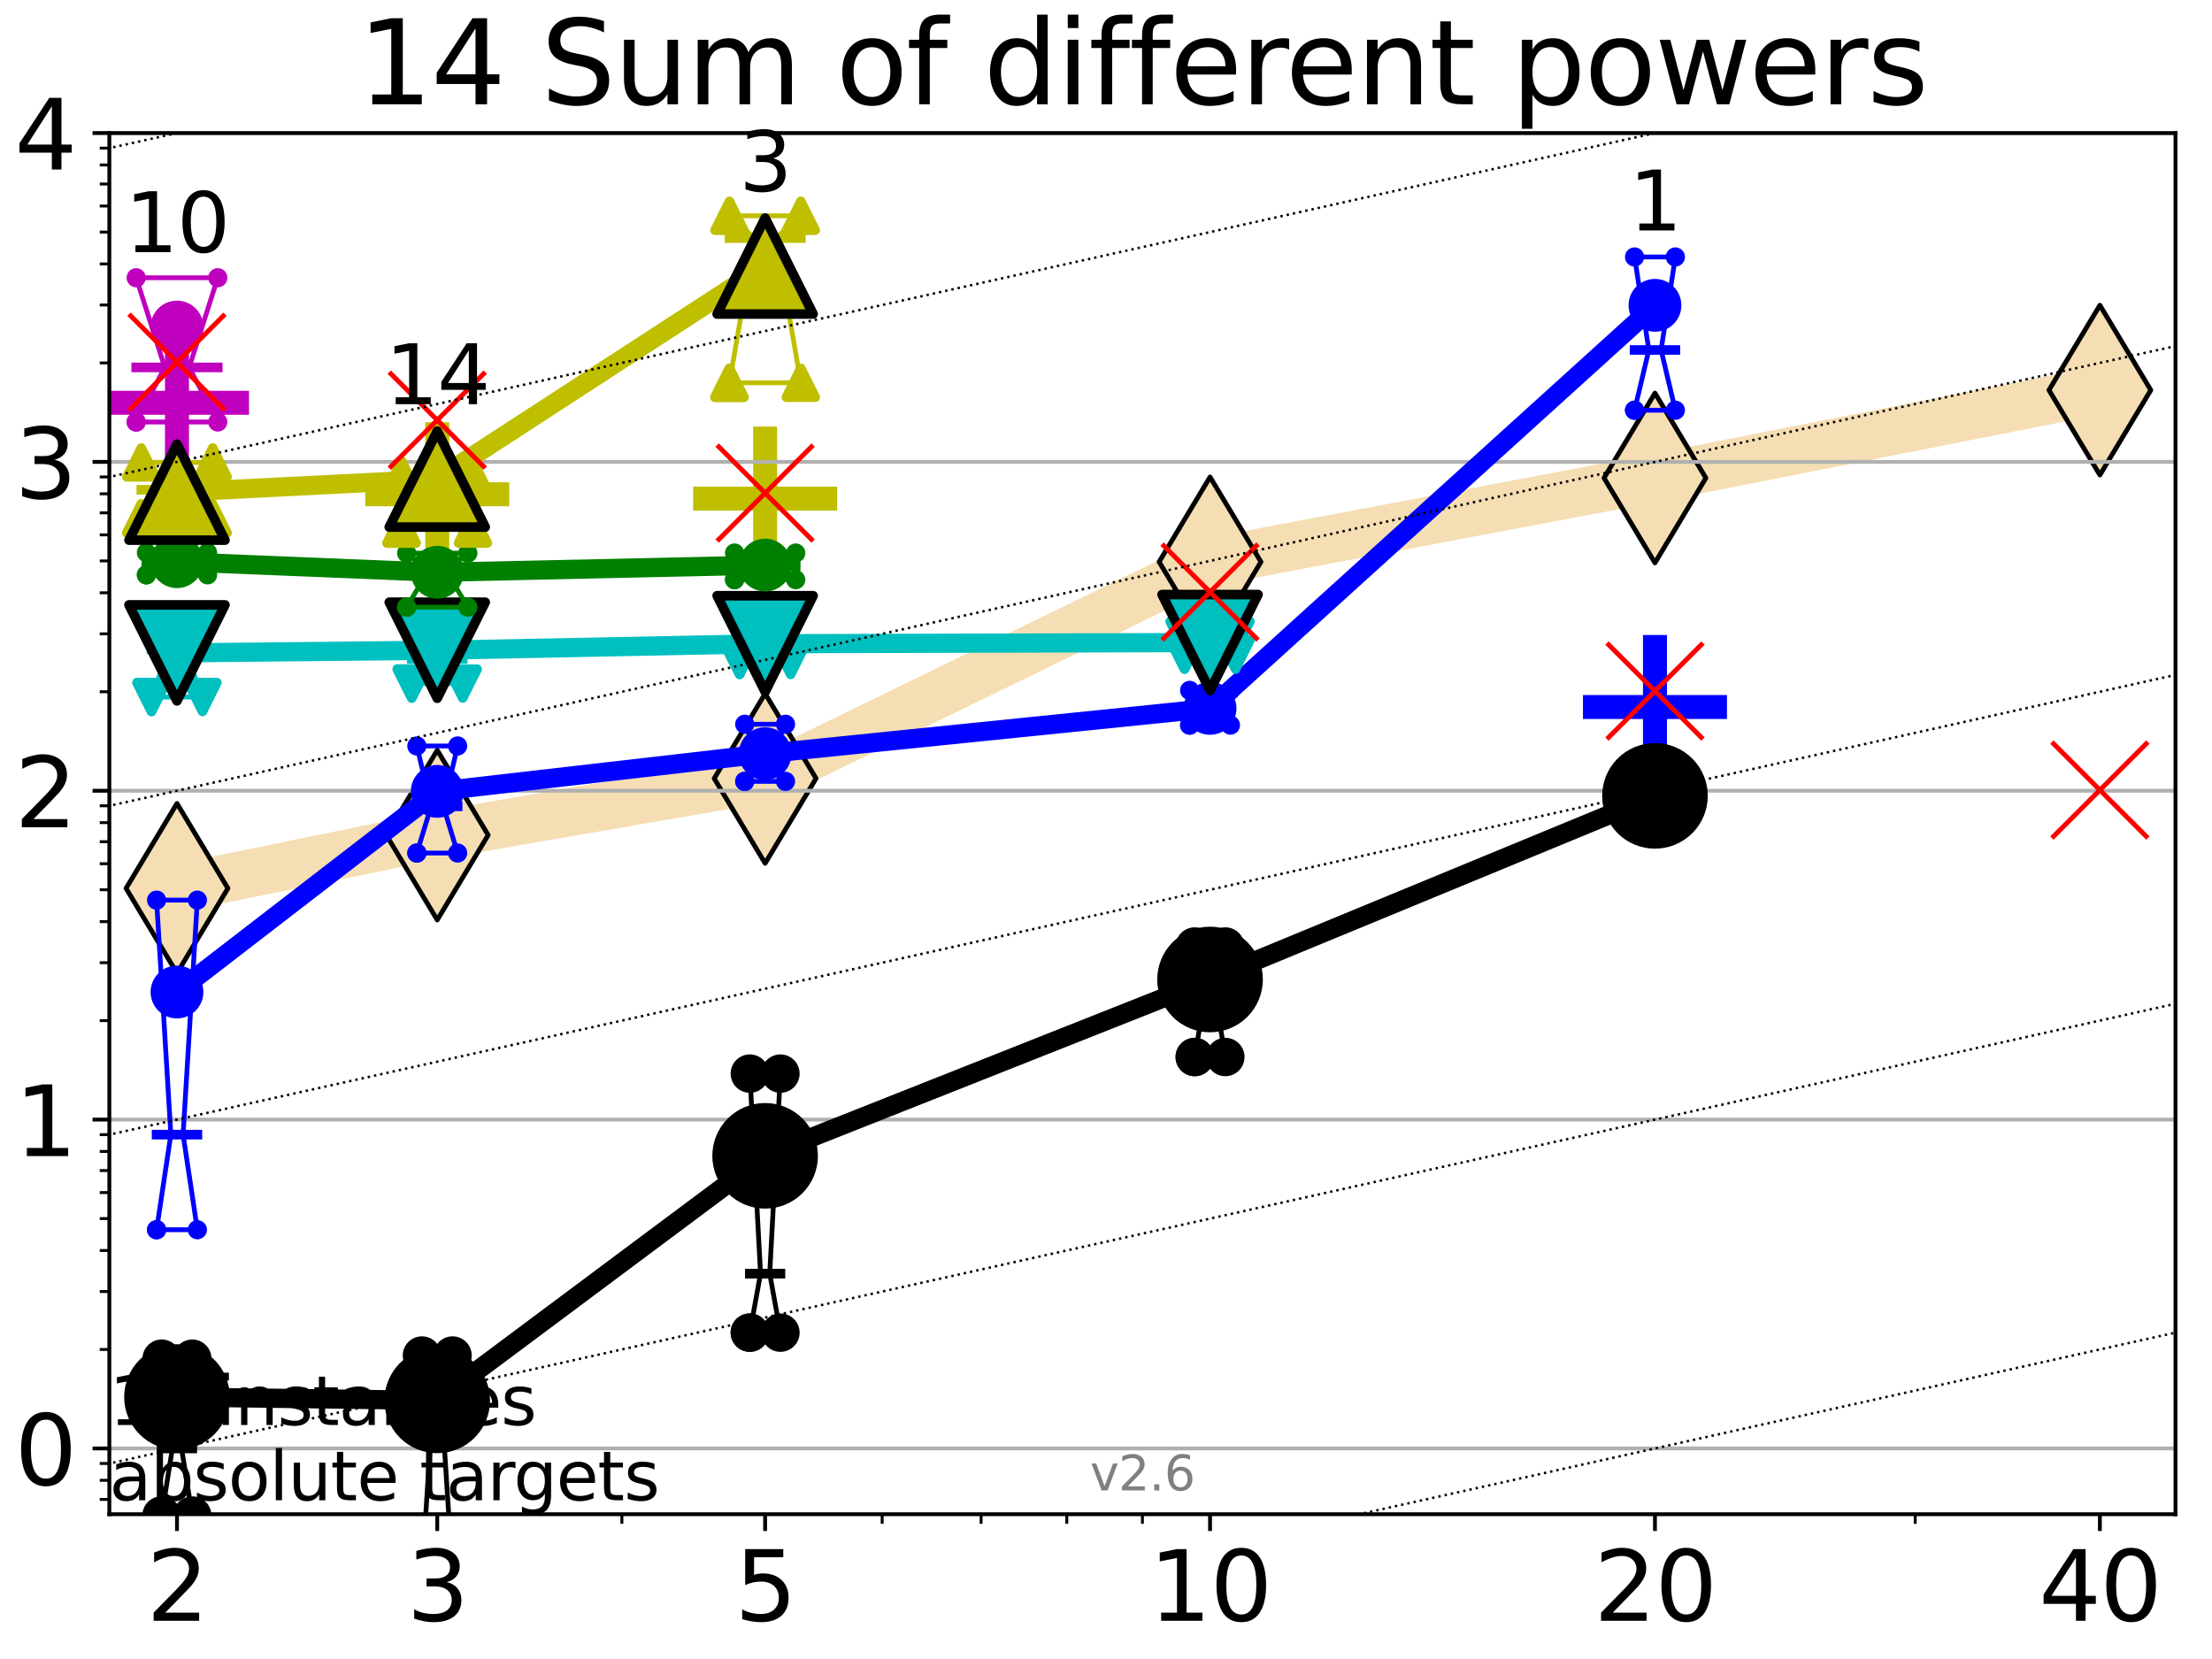 <?xml version="1.0" encoding="utf-8" standalone="no"?>
<!DOCTYPE svg PUBLIC "-//W3C//DTD SVG 1.1//EN"
  "http://www.w3.org/Graphics/SVG/1.1/DTD/svg11.dtd">
<svg height="345.6pt" version="1.1" viewBox="0 0 460.8 345.6" width="460.8pt" xmlns="http://www.w3.org/2000/svg" xmlns:xlink="http://www.w3.org/1999/xlink">
 <defs>
  <style type="text/css">*{stroke-linecap:butt;stroke-linejoin:round;}</style>
 </defs>
 <g id="figure_1">
  <g id="patch_1">
   <path d="M 0 345.6 
L 460.8 345.6 
L 460.8 0 
L 0 0 
z
" style="fill:#ffffff;"/>
  </g>
  <g id="axes_1">
   <g id="patch_2">
    <path d="M 22.78 315.44 
L 453.192 315.44 
L 453.192 27.72 
L 22.78 27.72 
z
" style="fill:#ffffff;"/>
   </g>
   <g id="line2d_1">
    <path clip-path="url(#p63f1dc1b76)" d="M 36.868 185.055 
L 91.085 173.957 
L 159.39 162.166 
L 252.074 117.05 
L 344.758 99.575 
L 437.443 81.268 
" style="fill:none;stroke:#f5deb3;stroke-linecap:square;stroke-width:10;"/>
    <defs>
     <path d="M -0 17.678 
L 10.607 0 
L 0 -17.678 
L -10.607 -0 
z
" id="mac0f2fc927" style="stroke:#000000;stroke-linejoin:miter;"/>
    </defs>
    <g clip-path="url(#p63f1dc1b76)">
     <use style="fill:#f5deb3;stroke:#000000;stroke-linejoin:miter;" x="36.868" xlink:href="#mac0f2fc927" y="185.055"/>
     <use style="fill:#f5deb3;stroke:#000000;stroke-linejoin:miter;" x="91.085" xlink:href="#mac0f2fc927" y="173.957"/>
     <use style="fill:#f5deb3;stroke:#000000;stroke-linejoin:miter;" x="159.39" xlink:href="#mac0f2fc927" y="162.166"/>
     <use style="fill:#f5deb3;stroke:#000000;stroke-linejoin:miter;" x="252.074" xlink:href="#mac0f2fc927" y="117.05"/>
     <use style="fill:#f5deb3;stroke:#000000;stroke-linejoin:miter;" x="344.758" xlink:href="#mac0f2fc927" y="99.575"/>
     <use style="fill:#f5deb3;stroke:#000000;stroke-linejoin:miter;" x="437.443" xlink:href="#mac0f2fc927" y="81.268"/>
    </g>
   </g>
   <g id="line2d_2">
    <defs>
     <path d="M -15 0 
L 15 0 
M 0 15 
L 0 -15 
" id="meb1e3e2bad" style="stroke:#0000ff;stroke-width:5;"/>
    </defs>
    <g clip-path="url(#p63f1dc1b76)">
     <use style="fill:#0000ff;stroke:#0000ff;stroke-width:5;" x="344.758" xlink:href="#meb1e3e2bad" y="147.284"/>
    </g>
   </g>
   <g id="line2d_3">
    <defs>
     <path d="M -15 0 
L 15 0 
M 0 15 
L 0 -15 
" id="m5780c4a820" style="stroke:#bfbf00;stroke-width:5;"/>
    </defs>
    <g clip-path="url(#p63f1dc1b76)">
     <use style="fill:#bfbf00;stroke:#bfbf00;stroke-width:5;" x="91.085" xlink:href="#m5780c4a820" y="102.963"/>
    </g>
   </g>
   <g id="line2d_4">
    <g clip-path="url(#p63f1dc1b76)">
     <use style="fill:#bfbf00;stroke:#bfbf00;stroke-width:5;" x="159.39" xlink:href="#m5780c4a820" y="103.87"/>
    </g>
   </g>
   <g id="line2d_5">
    <defs>
     <path d="M -15 0 
L 15 0 
M 0 15 
L 0 -15 
" id="m6f3ba9f7c2" style="stroke:#bf00bf;stroke-width:5;"/>
    </defs>
    <g clip-path="url(#p63f1dc1b76)">
     <use style="fill:#bf00bf;stroke:#bf00bf;stroke-width:5;" x="36.868" xlink:href="#m6f3ba9f7c2" y="83.905"/>
    </g>
   </g>
   <g id="matplotlib.axis_1">
    <g id="xtick_1">
     <g id="line2d_6">
      <defs>
       <path d="M 0 0 
L 0 3.5 
" id="mdb5cbe80dd" style="stroke:#000000;stroke-width:0.8;"/>
      </defs>
      <g>
       <use style="stroke:#000000;stroke-width:0.8;" x="36.868" xlink:href="#mdb5cbe80dd" y="315.44"/>
      </g>
     </g>
     <g id="text_1">
      <!-- 2 -->
      <g transform="translate(30.506 337.637)scale(0.2 -0.2)">
       <defs>
        <path d="M 1228 531 
L 3431 531 
L 3431 0 
L 469 0 
L 469 531 
Q 828 903 1448 1529 
Q 2069 2156 2228 2338 
Q 2531 2678 2651 2914 
Q 2772 3150 2772 3378 
Q 2772 3750 2511 3984 
Q 2250 4219 1831 4219 
Q 1534 4219 1204 4116 
Q 875 4013 500 3803 
L 500 4441 
Q 881 4594 1212 4672 
Q 1544 4750 1819 4750 
Q 2544 4750 2975 4387 
Q 3406 4025 3406 3419 
Q 3406 3131 3298 2873 
Q 3191 2616 2906 2266 
Q 2828 2175 2409 1742 
Q 1991 1309 1228 531 
z
" id="DejaVuSans-32" transform="scale(0.016)"/>
       </defs>
       <use xlink:href="#DejaVuSans-32"/>
      </g>
     </g>
    </g>
    <g id="xtick_2">
     <g id="line2d_7">
      <g>
       <use style="stroke:#000000;stroke-width:0.8;" x="91.085" xlink:href="#mdb5cbe80dd" y="315.44"/>
      </g>
     </g>
     <g id="text_2">
      <!-- 3 -->
      <g transform="translate(84.723 337.637)scale(0.2 -0.2)">
       <defs>
        <path d="M 2597 2516 
Q 3050 2419 3304 2112 
Q 3559 1806 3559 1356 
Q 3559 666 3084 287 
Q 2609 -91 1734 -91 
Q 1441 -91 1130 -33 
Q 819 25 488 141 
L 488 750 
Q 750 597 1062 519 
Q 1375 441 1716 441 
Q 2309 441 2620 675 
Q 2931 909 2931 1356 
Q 2931 1769 2642 2001 
Q 2353 2234 1838 2234 
L 1294 2234 
L 1294 2753 
L 1863 2753 
Q 2328 2753 2575 2939 
Q 2822 3125 2822 3475 
Q 2822 3834 2567 4026 
Q 2313 4219 1838 4219 
Q 1578 4219 1281 4162 
Q 984 4106 628 3988 
L 628 4550 
Q 988 4650 1302 4700 
Q 1616 4750 1894 4750 
Q 2613 4750 3031 4423 
Q 3450 4097 3450 3541 
Q 3450 3153 3228 2886 
Q 3006 2619 2597 2516 
z
" id="DejaVuSans-33" transform="scale(0.016)"/>
       </defs>
       <use xlink:href="#DejaVuSans-33"/>
      </g>
     </g>
    </g>
    <g id="xtick_3">
     <g id="line2d_8">
      <g>
       <use style="stroke:#000000;stroke-width:0.8;" x="159.39" xlink:href="#mdb5cbe80dd" y="315.44"/>
      </g>
     </g>
     <g id="text_3">
      <!-- 5 -->
      <g transform="translate(153.028 337.637)scale(0.2 -0.2)">
       <defs>
        <path d="M 691 4666 
L 3169 4666 
L 3169 4134 
L 1269 4134 
L 1269 2991 
Q 1406 3038 1543 3061 
Q 1681 3084 1819 3084 
Q 2600 3084 3056 2656 
Q 3513 2228 3513 1497 
Q 3513 744 3044 326 
Q 2575 -91 1722 -91 
Q 1428 -91 1123 -41 
Q 819 9 494 109 
L 494 744 
Q 775 591 1075 516 
Q 1375 441 1709 441 
Q 2250 441 2565 725 
Q 2881 1009 2881 1497 
Q 2881 1984 2565 2268 
Q 2250 2553 1709 2553 
Q 1456 2553 1204 2497 
Q 953 2441 691 2322 
L 691 4666 
z
" id="DejaVuSans-35" transform="scale(0.016)"/>
       </defs>
       <use xlink:href="#DejaVuSans-35"/>
      </g>
     </g>
    </g>
    <g id="xtick_4">
     <g id="line2d_9">
      <g>
       <use style="stroke:#000000;stroke-width:0.8;" x="252.074" xlink:href="#mdb5cbe80dd" y="315.44"/>
      </g>
     </g>
     <g id="text_4">
      <!-- 10 -->
      <g transform="translate(239.349 337.637)scale(0.2 -0.2)">
       <defs>
        <path d="M 794 531 
L 1825 531 
L 1825 4091 
L 703 3866 
L 703 4441 
L 1819 4666 
L 2450 4666 
L 2450 531 
L 3481 531 
L 3481 0 
L 794 0 
L 794 531 
z
" id="DejaVuSans-31" transform="scale(0.016)"/>
        <path d="M 2034 4250 
Q 1547 4250 1301 3770 
Q 1056 3291 1056 2328 
Q 1056 1369 1301 889 
Q 1547 409 2034 409 
Q 2525 409 2770 889 
Q 3016 1369 3016 2328 
Q 3016 3291 2770 3770 
Q 2525 4250 2034 4250 
z
M 2034 4750 
Q 2819 4750 3233 4129 
Q 3647 3509 3647 2328 
Q 3647 1150 3233 529 
Q 2819 -91 2034 -91 
Q 1250 -91 836 529 
Q 422 1150 422 2328 
Q 422 3509 836 4129 
Q 1250 4750 2034 4750 
z
" id="DejaVuSans-30" transform="scale(0.016)"/>
       </defs>
       <use xlink:href="#DejaVuSans-31"/>
       <use x="63.623" xlink:href="#DejaVuSans-30"/>
      </g>
     </g>
    </g>
    <g id="xtick_5">
     <g id="line2d_10">
      <g>
       <use style="stroke:#000000;stroke-width:0.8;" x="344.758" xlink:href="#mdb5cbe80dd" y="315.44"/>
      </g>
     </g>
     <g id="text_5">
      <!-- 20 -->
      <g transform="translate(332.033 337.637)scale(0.2 -0.2)">
       <use xlink:href="#DejaVuSans-32"/>
       <use x="63.623" xlink:href="#DejaVuSans-30"/>
      </g>
     </g>
    </g>
    <g id="xtick_6">
     <g id="line2d_11">
      <g>
       <use style="stroke:#000000;stroke-width:0.8;" x="437.443" xlink:href="#mdb5cbe80dd" y="315.44"/>
      </g>
     </g>
     <g id="text_6">
      <!-- 40 -->
      <g transform="translate(424.718 337.637)scale(0.2 -0.2)">
       <defs>
        <path d="M 2419 4116 
L 825 1625 
L 2419 1625 
L 2419 4116 
z
M 2253 4666 
L 3047 4666 
L 3047 1625 
L 3713 1625 
L 3713 1100 
L 3047 1100 
L 3047 0 
L 2419 0 
L 2419 1100 
L 313 1100 
L 313 1709 
L 2253 4666 
z
" id="DejaVuSans-34" transform="scale(0.016)"/>
       </defs>
       <use xlink:href="#DejaVuSans-34"/>
       <use x="63.623" xlink:href="#DejaVuSans-30"/>
      </g>
     </g>
    </g>
    <g id="xtick_7">
     <g id="line2d_12">
      <defs>
       <path d="M 0 0 
L 0 2 
" id="m9975b14847" style="stroke:#000000;stroke-width:0.6;"/>
      </defs>
      <g>
       <use style="stroke:#000000;stroke-width:0.6;" x="129.552" xlink:href="#m9975b14847" y="315.44"/>
      </g>
     </g>
    </g>
    <g id="xtick_8">
     <g id="line2d_13">
      <g>
       <use style="stroke:#000000;stroke-width:0.6;" x="183.769" xlink:href="#m9975b14847" y="315.44"/>
      </g>
     </g>
    </g>
    <g id="xtick_9">
     <g id="line2d_14">
      <g>
       <use style="stroke:#000000;stroke-width:0.6;" x="204.381" xlink:href="#m9975b14847" y="315.44"/>
      </g>
     </g>
    </g>
    <g id="xtick_10">
     <g id="line2d_15">
      <g>
       <use style="stroke:#000000;stroke-width:0.6;" x="222.237" xlink:href="#m9975b14847" y="315.44"/>
      </g>
     </g>
    </g>
    <g id="xtick_11">
     <g id="line2d_16">
      <g>
       <use style="stroke:#000000;stroke-width:0.6;" x="237.986" xlink:href="#m9975b14847" y="315.44"/>
      </g>
     </g>
    </g>
    <g id="xtick_12">
     <g id="line2d_17">
      <g>
       <use style="stroke:#000000;stroke-width:0.6;" x="398.975" xlink:href="#m9975b14847" y="315.44"/>
      </g>
     </g>
    </g>
   </g>
   <g id="matplotlib.axis_2">
    <g id="ytick_1">
     <g id="line2d_18">
      <path clip-path="url(#p63f1dc1b76)" d="M 22.78 301.739 
L 453.192 301.739 
" style="fill:none;stroke:#b0b0b0;stroke-linecap:square;stroke-width:0.8;"/>
     </g>
     <g id="line2d_19">
      <defs>
       <path d="M 0 0 
L -3.5 0 
" id="m5db4bcc344" style="stroke:#000000;stroke-width:0.8;"/>
      </defs>
      <g>
       <use style="stroke:#000000;stroke-width:0.8;" x="22.78" xlink:href="#m5db4bcc344" y="301.739"/>
      </g>
     </g>
     <g id="text_7">
      <!-- 0 -->
      <g transform="translate(3.055 309.337)scale(0.2 -0.2)">
       <use xlink:href="#DejaVuSans-30"/>
      </g>
     </g>
    </g>
    <g id="ytick_2">
     <g id="line2d_20">
      <path clip-path="url(#p63f1dc1b76)" d="M 22.78 233.234 
L 453.192 233.234 
" style="fill:none;stroke:#b0b0b0;stroke-linecap:square;stroke-width:0.8;"/>
     </g>
     <g id="line2d_21">
      <g>
       <use style="stroke:#000000;stroke-width:0.8;" x="22.78" xlink:href="#m5db4bcc344" y="233.234"/>
      </g>
     </g>
     <g id="text_8">
      <!-- 1 -->
      <g transform="translate(3.055 240.833)scale(0.2 -0.2)">
       <use xlink:href="#DejaVuSans-31"/>
      </g>
     </g>
    </g>
    <g id="ytick_3">
     <g id="line2d_22">
      <path clip-path="url(#p63f1dc1b76)" d="M 22.78 164.73 
L 453.192 164.73 
" style="fill:none;stroke:#b0b0b0;stroke-linecap:square;stroke-width:0.8;"/>
     </g>
     <g id="line2d_23">
      <g>
       <use style="stroke:#000000;stroke-width:0.8;" x="22.78" xlink:href="#m5db4bcc344" y="164.73"/>
      </g>
     </g>
     <g id="text_9">
      <!-- 2 -->
      <g transform="translate(3.055 172.328)scale(0.2 -0.2)">
       <use xlink:href="#DejaVuSans-32"/>
      </g>
     </g>
    </g>
    <g id="ytick_4">
     <g id="line2d_24">
      <path clip-path="url(#p63f1dc1b76)" d="M 22.78 96.225 
L 453.192 96.225 
" style="fill:none;stroke:#b0b0b0;stroke-linecap:square;stroke-width:0.8;"/>
     </g>
     <g id="line2d_25">
      <g>
       <use style="stroke:#000000;stroke-width:0.8;" x="22.78" xlink:href="#m5db4bcc344" y="96.225"/>
      </g>
     </g>
     <g id="text_10">
      <!-- 3 -->
      <g transform="translate(3.055 103.823)scale(0.2 -0.2)">
       <use xlink:href="#DejaVuSans-33"/>
      </g>
     </g>
    </g>
    <g id="ytick_5">
     <g id="line2d_26">
      <path clip-path="url(#p63f1dc1b76)" d="M 22.78 27.72 
L 453.192 27.72 
" style="fill:none;stroke:#b0b0b0;stroke-linecap:square;stroke-width:0.8;"/>
     </g>
     <g id="line2d_27">
      <g>
       <use style="stroke:#000000;stroke-width:0.8;" x="22.78" xlink:href="#m5db4bcc344" y="27.72"/>
      </g>
     </g>
     <g id="text_11">
      <!-- 4 -->
      <g transform="translate(3.055 35.318)scale(0.2 -0.2)">
       <use xlink:href="#DejaVuSans-34"/>
      </g>
     </g>
    </g>
    <g id="ytick_6">
     <g id="line2d_28">
      <defs>
       <path d="M 0 0 
L -2 0 
" id="m35adf8fcbd" style="stroke:#000000;stroke-width:0.6;"/>
      </defs>
      <g>
       <use style="stroke:#000000;stroke-width:0.6;" x="22.78" xlink:href="#m35adf8fcbd" y="312.351"/>
      </g>
     </g>
    </g>
    <g id="ytick_7">
     <g id="line2d_29">
      <g>
       <use style="stroke:#000000;stroke-width:0.6;" x="22.78" xlink:href="#m35adf8fcbd" y="308.378"/>
      </g>
     </g>
    </g>
    <g id="ytick_8">
     <g id="line2d_30">
      <g>
       <use style="stroke:#000000;stroke-width:0.6;" x="22.78" xlink:href="#m35adf8fcbd" y="304.874"/>
      </g>
     </g>
    </g>
    <g id="ytick_9">
     <g id="line2d_31">
      <g>
       <use style="stroke:#000000;stroke-width:0.6;" x="22.78" xlink:href="#m35adf8fcbd" y="281.117"/>
      </g>
     </g>
    </g>
    <g id="ytick_10">
     <g id="line2d_32">
      <g>
       <use style="stroke:#000000;stroke-width:0.6;" x="22.78" xlink:href="#m35adf8fcbd" y="269.054"/>
      </g>
     </g>
    </g>
    <g id="ytick_11">
     <g id="line2d_33">
      <g>
       <use style="stroke:#000000;stroke-width:0.6;" x="22.78" xlink:href="#m35adf8fcbd" y="260.495"/>
      </g>
     </g>
    </g>
    <g id="ytick_12">
     <g id="line2d_34">
      <g>
       <use style="stroke:#000000;stroke-width:0.6;" x="22.78" xlink:href="#m35adf8fcbd" y="253.856"/>
      </g>
     </g>
    </g>
    <g id="ytick_13">
     <g id="line2d_35">
      <g>
       <use style="stroke:#000000;stroke-width:0.6;" x="22.78" xlink:href="#m35adf8fcbd" y="248.432"/>
      </g>
     </g>
    </g>
    <g id="ytick_14">
     <g id="line2d_36">
      <g>
       <use style="stroke:#000000;stroke-width:0.6;" x="22.78" xlink:href="#m35adf8fcbd" y="243.846"/>
      </g>
     </g>
    </g>
    <g id="ytick_15">
     <g id="line2d_37">
      <g>
       <use style="stroke:#000000;stroke-width:0.6;" x="22.78" xlink:href="#m35adf8fcbd" y="239.873"/>
      </g>
     </g>
    </g>
    <g id="ytick_16">
     <g id="line2d_38">
      <g>
       <use style="stroke:#000000;stroke-width:0.6;" x="22.78" xlink:href="#m35adf8fcbd" y="236.369"/>
      </g>
     </g>
    </g>
    <g id="ytick_17">
     <g id="line2d_39">
      <g>
       <use style="stroke:#000000;stroke-width:0.6;" x="22.78" xlink:href="#m35adf8fcbd" y="212.612"/>
      </g>
     </g>
    </g>
    <g id="ytick_18">
     <g id="line2d_40">
      <g>
       <use style="stroke:#000000;stroke-width:0.6;" x="22.78" xlink:href="#m35adf8fcbd" y="200.549"/>
      </g>
     </g>
    </g>
    <g id="ytick_19">
     <g id="line2d_41">
      <g>
       <use style="stroke:#000000;stroke-width:0.6;" x="22.78" xlink:href="#m35adf8fcbd" y="191.99"/>
      </g>
     </g>
    </g>
    <g id="ytick_20">
     <g id="line2d_42">
      <g>
       <use style="stroke:#000000;stroke-width:0.6;" x="22.78" xlink:href="#m35adf8fcbd" y="185.352"/>
      </g>
     </g>
    </g>
    <g id="ytick_21">
     <g id="line2d_43">
      <g>
       <use style="stroke:#000000;stroke-width:0.6;" x="22.78" xlink:href="#m35adf8fcbd" y="179.927"/>
      </g>
     </g>
    </g>
    <g id="ytick_22">
     <g id="line2d_44">
      <g>
       <use style="stroke:#000000;stroke-width:0.6;" x="22.78" xlink:href="#m35adf8fcbd" y="175.341"/>
      </g>
     </g>
    </g>
    <g id="ytick_23">
     <g id="line2d_45">
      <g>
       <use style="stroke:#000000;stroke-width:0.6;" x="22.78" xlink:href="#m35adf8fcbd" y="171.368"/>
      </g>
     </g>
    </g>
    <g id="ytick_24">
     <g id="line2d_46">
      <g>
       <use style="stroke:#000000;stroke-width:0.6;" x="22.78" xlink:href="#m35adf8fcbd" y="167.864"/>
      </g>
     </g>
    </g>
    <g id="ytick_25">
     <g id="line2d_47">
      <g>
       <use style="stroke:#000000;stroke-width:0.6;" x="22.78" xlink:href="#m35adf8fcbd" y="144.108"/>
      </g>
     </g>
    </g>
    <g id="ytick_26">
     <g id="line2d_48">
      <g>
       <use style="stroke:#000000;stroke-width:0.6;" x="22.78" xlink:href="#m35adf8fcbd" y="132.044"/>
      </g>
     </g>
    </g>
    <g id="ytick_27">
     <g id="line2d_49">
      <g>
       <use style="stroke:#000000;stroke-width:0.6;" x="22.78" xlink:href="#m35adf8fcbd" y="123.486"/>
      </g>
     </g>
    </g>
    <g id="ytick_28">
     <g id="line2d_50">
      <g>
       <use style="stroke:#000000;stroke-width:0.6;" x="22.78" xlink:href="#m35adf8fcbd" y="116.847"/>
      </g>
     </g>
    </g>
    <g id="ytick_29">
     <g id="line2d_51">
      <g>
       <use style="stroke:#000000;stroke-width:0.6;" x="22.78" xlink:href="#m35adf8fcbd" y="111.422"/>
      </g>
     </g>
    </g>
    <g id="ytick_30">
     <g id="line2d_52">
      <g>
       <use style="stroke:#000000;stroke-width:0.6;" x="22.78" xlink:href="#m35adf8fcbd" y="106.836"/>
      </g>
     </g>
    </g>
    <g id="ytick_31">
     <g id="line2d_53">
      <g>
       <use style="stroke:#000000;stroke-width:0.6;" x="22.78" xlink:href="#m35adf8fcbd" y="102.864"/>
      </g>
     </g>
    </g>
    <g id="ytick_32">
     <g id="line2d_54">
      <g>
       <use style="stroke:#000000;stroke-width:0.6;" x="22.78" xlink:href="#m35adf8fcbd" y="99.359"/>
      </g>
     </g>
    </g>
    <g id="ytick_33">
     <g id="line2d_55">
      <g>
       <use style="stroke:#000000;stroke-width:0.6;" x="22.78" xlink:href="#m35adf8fcbd" y="75.603"/>
      </g>
     </g>
    </g>
    <g id="ytick_34">
     <g id="line2d_56">
      <g>
       <use style="stroke:#000000;stroke-width:0.6;" x="22.78" xlink:href="#m35adf8fcbd" y="63.54"/>
      </g>
     </g>
    </g>
    <g id="ytick_35">
     <g id="line2d_57">
      <g>
       <use style="stroke:#000000;stroke-width:0.6;" x="22.78" xlink:href="#m35adf8fcbd" y="54.981"/>
      </g>
     </g>
    </g>
    <g id="ytick_36">
     <g id="line2d_58">
      <g>
       <use style="stroke:#000000;stroke-width:0.6;" x="22.78" xlink:href="#m35adf8fcbd" y="48.342"/>
      </g>
     </g>
    </g>
    <g id="ytick_37">
     <g id="line2d_59">
      <g>
       <use style="stroke:#000000;stroke-width:0.6;" x="22.78" xlink:href="#m35adf8fcbd" y="42.918"/>
      </g>
     </g>
    </g>
    <g id="ytick_38">
     <g id="line2d_60">
      <g>
       <use style="stroke:#000000;stroke-width:0.6;" x="22.78" xlink:href="#m35adf8fcbd" y="38.332"/>
      </g>
     </g>
    </g>
    <g id="ytick_39">
     <g id="line2d_61">
      <g>
       <use style="stroke:#000000;stroke-width:0.6;" x="22.78" xlink:href="#m35adf8fcbd" y="34.359"/>
      </g>
     </g>
    </g>
    <g id="ytick_40">
     <g id="line2d_62">
      <g>
       <use style="stroke:#000000;stroke-width:0.6;" x="22.78" xlink:href="#m35adf8fcbd" y="30.855"/>
      </g>
     </g>
    </g>
   </g>
   <g id="line2d_63">
    <path clip-path="url(#p63f1dc1b76)" d="M 33.682 315.722 
L 35.912 301.739 
L 33.682 283.037 
L 40.054 283.037 
L 37.824 301.739 
L 40.054 315.722 
L 33.682 315.722 
" style="fill:none;stroke:#000000;stroke-linecap:square;"/>
   </g>
   <g id="line2d_64">
    <path clip-path="url(#p63f1dc1b76)" d="M 33.682 315.722 
L 40.054 315.722 
L 40.054 283.037 
L 33.682 283.037 
L 33.682 315.722 
" style="fill:none;"/>
    <defs>
     <path d="M 0 3 
C 0.796 3 1.559 2.684 2.121 2.121 
C 2.684 1.559 3 0.796 3 0 
C 3 -0.796 2.684 -1.559 2.121 -2.121 
C 1.559 -2.684 0.796 -3 0 -3 
C -0.796 -3 -1.559 -2.684 -2.121 -2.121 
C -2.684 -1.559 -3 -0.796 -3 0 
C -3 0.796 -2.684 1.559 -2.121 2.121 
C -1.559 2.684 -0.796 3 0 3 
z
" id="m5a22fa88c1" style="stroke:#000000;stroke-width:2;"/>
    </defs>
    <g clip-path="url(#p63f1dc1b76)">
     <use style="stroke:#000000;stroke-width:2;" x="33.682" xlink:href="#m5a22fa88c1" y="315.722"/>
     <use style="stroke:#000000;stroke-width:2;" x="40.054" xlink:href="#m5a22fa88c1" y="315.722"/>
     <use style="stroke:#000000;stroke-width:2;" x="40.054" xlink:href="#m5a22fa88c1" y="283.037"/>
     <use style="stroke:#000000;stroke-width:2;" x="33.682" xlink:href="#m5a22fa88c1" y="283.037"/>
     <use style="stroke:#000000;stroke-width:2;" x="33.682" xlink:href="#m5a22fa88c1" y="315.722"/>
    </g>
   </g>
   <g id="line2d_65">
    <path clip-path="url(#p63f1dc1b76)" d="M 33.682 301.739 
L 40.054 301.739 
" style="fill:none;stroke:#000000;stroke-linecap:square;stroke-width:2;"/>
   </g>
   <g id="line2d_66">
    <path clip-path="url(#p63f1dc1b76)" d="M 87.899 327.785 
L 90.129 293.18 
L 87.899 282.383 
L 94.271 282.383 
L 92.041 293.18 
L 94.271 327.785 
L 87.899 327.785 
" style="fill:none;stroke:#000000;stroke-linecap:square;"/>
   </g>
   <g id="line2d_67">
    <path clip-path="url(#p63f1dc1b76)" d="M 87.899 327.785 
L 94.271 327.785 
L 94.271 282.383 
L 87.899 282.383 
L 87.899 327.785 
" style="fill:none;"/>
    <g clip-path="url(#p63f1dc1b76)">
     <use style="stroke:#000000;stroke-width:2;" x="87.899" xlink:href="#m5a22fa88c1" y="327.785"/>
     <use style="stroke:#000000;stroke-width:2;" x="94.271" xlink:href="#m5a22fa88c1" y="327.785"/>
     <use style="stroke:#000000;stroke-width:2;" x="94.271" xlink:href="#m5a22fa88c1" y="282.383"/>
     <use style="stroke:#000000;stroke-width:2;" x="87.899" xlink:href="#m5a22fa88c1" y="282.383"/>
     <use style="stroke:#000000;stroke-width:2;" x="87.899" xlink:href="#m5a22fa88c1" y="327.785"/>
    </g>
   </g>
   <g id="line2d_68">
    <path clip-path="url(#p63f1dc1b76)" d="M 87.899 293.18 
L 94.271 293.18 
" style="fill:none;stroke:#000000;stroke-linecap:square;stroke-width:2;"/>
   </g>
   <g id="line2d_69">
    <path clip-path="url(#p63f1dc1b76)" d="M 156.204 277.613 
L 158.434 265.33 
L 156.204 223.652 
L 162.576 223.652 
L 160.346 265.33 
L 162.576 277.613 
L 156.204 277.613 
" style="fill:none;stroke:#000000;stroke-linecap:square;"/>
   </g>
   <g id="line2d_70">
    <path clip-path="url(#p63f1dc1b76)" d="M 156.204 277.613 
L 162.576 277.613 
L 162.576 223.652 
L 156.204 223.652 
L 156.204 277.613 
" style="fill:none;"/>
    <g clip-path="url(#p63f1dc1b76)">
     <use style="stroke:#000000;stroke-width:2;" x="156.204" xlink:href="#m5a22fa88c1" y="277.613"/>
     <use style="stroke:#000000;stroke-width:2;" x="162.576" xlink:href="#m5a22fa88c1" y="277.613"/>
     <use style="stroke:#000000;stroke-width:2;" x="162.576" xlink:href="#m5a22fa88c1" y="223.652"/>
     <use style="stroke:#000000;stroke-width:2;" x="156.204" xlink:href="#m5a22fa88c1" y="223.652"/>
     <use style="stroke:#000000;stroke-width:2;" x="156.204" xlink:href="#m5a22fa88c1" y="277.613"/>
    </g>
   </g>
   <g id="line2d_71">
    <path clip-path="url(#p63f1dc1b76)" d="M 156.204 265.33 
L 162.576 265.33 
" style="fill:none;stroke:#000000;stroke-linecap:square;stroke-width:2;"/>
   </g>
   <g id="line2d_72">
    <path clip-path="url(#p63f1dc1b76)" d="M 248.888 220.196 
L 251.118 206.818 
L 248.888 197.178 
L 255.26 197.178 
L 253.03 206.818 
L 255.26 220.196 
L 248.888 220.196 
" style="fill:none;stroke:#000000;stroke-linecap:square;"/>
   </g>
   <g id="line2d_73">
    <path clip-path="url(#p63f1dc1b76)" d="M 248.888 220.196 
L 255.26 220.196 
L 255.26 197.178 
L 248.888 197.178 
L 248.888 220.196 
" style="fill:none;"/>
    <g clip-path="url(#p63f1dc1b76)">
     <use style="stroke:#000000;stroke-width:2;" x="248.888" xlink:href="#m5a22fa88c1" y="220.196"/>
     <use style="stroke:#000000;stroke-width:2;" x="255.26" xlink:href="#m5a22fa88c1" y="220.196"/>
     <use style="stroke:#000000;stroke-width:2;" x="255.26" xlink:href="#m5a22fa88c1" y="197.178"/>
     <use style="stroke:#000000;stroke-width:2;" x="248.888" xlink:href="#m5a22fa88c1" y="197.178"/>
     <use style="stroke:#000000;stroke-width:2;" x="248.888" xlink:href="#m5a22fa88c1" y="220.196"/>
    </g>
   </g>
   <g id="line2d_74">
    <path clip-path="url(#p63f1dc1b76)" d="M 248.888 206.818 
L 255.26 206.818 
" style="fill:none;stroke:#000000;stroke-linecap:square;stroke-width:2;"/>
   </g>
   <g id="line2d_75">
    <path clip-path="url(#p63f1dc1b76)" d="M 341.572 171.34 
L 343.803 168.247 
L 341.572 161.015 
L 347.945 161.015 
L 345.714 168.247 
L 347.945 171.34 
L 341.572 171.34 
" style="fill:none;stroke:#000000;stroke-linecap:square;"/>
   </g>
   <g id="line2d_76">
    <path clip-path="url(#p63f1dc1b76)" d="M 341.572 171.34 
L 347.945 171.34 
L 347.945 161.015 
L 341.572 161.015 
L 341.572 171.34 
" style="fill:none;"/>
    <g clip-path="url(#p63f1dc1b76)">
     <use style="stroke:#000000;stroke-width:2;" x="341.572" xlink:href="#m5a22fa88c1" y="171.34"/>
     <use style="stroke:#000000;stroke-width:2;" x="347.945" xlink:href="#m5a22fa88c1" y="171.34"/>
     <use style="stroke:#000000;stroke-width:2;" x="347.945" xlink:href="#m5a22fa88c1" y="161.015"/>
     <use style="stroke:#000000;stroke-width:2;" x="341.572" xlink:href="#m5a22fa88c1" y="161.015"/>
     <use style="stroke:#000000;stroke-width:2;" x="341.572" xlink:href="#m5a22fa88c1" y="171.34"/>
    </g>
   </g>
   <g id="line2d_77">
    <path clip-path="url(#p63f1dc1b76)" d="M 341.572 168.247 
L 347.945 168.247 
" style="fill:none;stroke:#000000;stroke-linecap:square;stroke-width:2;"/>
   </g>
   <g id="line2d_78">
    <path clip-path="url(#p63f1dc1b76)" d="M 36.868 291.029 
L 91.085 291.729 
" style="fill:none;stroke:#000000;stroke-linecap:square;stroke-width:4;"/>
   </g>
   <g id="line2d_79">
    <path clip-path="url(#p63f1dc1b76)" d="M 91.085 291.729 
L 159.39 240.779 
" style="fill:none;stroke:#000000;stroke-linecap:square;stroke-width:4;"/>
   </g>
   <g id="line2d_80">
    <path clip-path="url(#p63f1dc1b76)" d="M 159.39 240.779 
L 252.074 204.046 
" style="fill:none;stroke:#000000;stroke-linecap:square;stroke-width:4;"/>
   </g>
   <g id="line2d_81">
    <path clip-path="url(#p63f1dc1b76)" d="M 252.074 204.046 
L 344.758 165.793 
" style="fill:none;stroke:#000000;stroke-linecap:square;stroke-width:4;"/>
   </g>
   <g id="line2d_82">
    <path clip-path="url(#p63f1dc1b76)" d="M 36.868 291.029 
L 91.085 291.729 
L 159.39 240.779 
L 252.074 204.046 
L 344.758 165.793 
" style="fill:none;"/>
    <defs>
     <path d="M 0 10 
C 2.652 10 5.196 8.946 7.071 7.071 
C 8.946 5.196 10 2.652 10 0 
C 10 -2.652 8.946 -5.196 7.071 -7.071 
C 5.196 -8.946 2.652 -10 0 -10 
C -2.652 -10 -5.196 -8.946 -7.071 -7.071 
C -8.946 -5.196 -10 -2.652 -10 0 
C -10 2.652 -8.946 5.196 -7.071 7.071 
C -5.196 8.946 -2.652 10 0 10 
z
" id="m39301acc9b" style="stroke:#000000;stroke-width:2;"/>
    </defs>
    <g clip-path="url(#p63f1dc1b76)">
     <use style="stroke:#000000;stroke-width:2;" x="36.868" xlink:href="#m39301acc9b" y="291.029"/>
     <use style="stroke:#000000;stroke-width:2;" x="91.085" xlink:href="#m39301acc9b" y="291.729"/>
     <use style="stroke:#000000;stroke-width:2;" x="159.39" xlink:href="#m39301acc9b" y="240.779"/>
     <use style="stroke:#000000;stroke-width:2;" x="252.074" xlink:href="#m39301acc9b" y="204.046"/>
     <use style="stroke:#000000;stroke-width:2;" x="344.758" xlink:href="#m39301acc9b" y="165.793"/>
    </g>
   </g>
   <g id="line2d_83">
    <path clip-path="url(#p63f1dc1b76)" d="M 32.62 256.176 
L 35.594 236.369 
L 32.62 187.511 
L 41.116 187.511 
L 38.143 236.369 
L 41.116 256.176 
L 32.62 256.176 
" style="fill:none;stroke:#0000ff;stroke-linecap:square;"/>
   </g>
   <g id="line2d_84">
    <path clip-path="url(#p63f1dc1b76)" d="M 32.62 256.176 
L 41.116 256.176 
L 41.116 187.511 
L 32.62 187.511 
L 32.62 256.176 
" style="fill:none;"/>
    <defs>
     <path d="M 0 1.5 
C 0.398 1.5 0.779 1.342 1.061 1.061 
C 1.342 0.779 1.5 0.398 1.5 0 
C 1.5 -0.398 1.342 -0.779 1.061 -1.061 
C 0.779 -1.342 0.398 -1.5 0 -1.5 
C -0.398 -1.5 -0.779 -1.342 -1.061 -1.061 
C -1.342 -0.779 -1.5 -0.398 -1.5 0 
C -1.5 0.398 -1.342 0.779 -1.061 1.061 
C -0.779 1.342 -0.398 1.5 0 1.5 
z
" id="m0ecc74e697" style="stroke:#0000ff;"/>
    </defs>
    <g clip-path="url(#p63f1dc1b76)">
     <use style="fill:#0000ff;stroke:#0000ff;" x="32.62" xlink:href="#m0ecc74e697" y="256.176"/>
     <use style="fill:#0000ff;stroke:#0000ff;" x="41.116" xlink:href="#m0ecc74e697" y="256.176"/>
     <use style="fill:#0000ff;stroke:#0000ff;" x="41.116" xlink:href="#m0ecc74e697" y="187.511"/>
     <use style="fill:#0000ff;stroke:#0000ff;" x="32.62" xlink:href="#m0ecc74e697" y="187.511"/>
     <use style="fill:#0000ff;stroke:#0000ff;" x="32.62" xlink:href="#m0ecc74e697" y="256.176"/>
    </g>
   </g>
   <g id="line2d_85">
    <path clip-path="url(#p63f1dc1b76)" d="M 32.62 236.369 
L 41.116 236.369 
" style="fill:none;stroke:#0000ff;stroke-linecap:square;stroke-width:2;"/>
   </g>
   <g id="line2d_86">
    <path clip-path="url(#p63f1dc1b76)" d="M 86.837 177.699 
L 89.811 167.975 
L 86.837 155.4 
L 95.333 155.4 
L 92.359 167.975 
L 95.333 177.699 
L 86.837 177.699 
" style="fill:none;stroke:#0000ff;stroke-linecap:square;"/>
   </g>
   <g id="line2d_87">
    <path clip-path="url(#p63f1dc1b76)" d="M 86.837 177.699 
L 95.333 177.699 
L 95.333 155.4 
L 86.837 155.4 
L 86.837 177.699 
" style="fill:none;"/>
    <g clip-path="url(#p63f1dc1b76)">
     <use style="fill:#0000ff;stroke:#0000ff;" x="86.837" xlink:href="#m0ecc74e697" y="177.699"/>
     <use style="fill:#0000ff;stroke:#0000ff;" x="95.333" xlink:href="#m0ecc74e697" y="177.699"/>
     <use style="fill:#0000ff;stroke:#0000ff;" x="95.333" xlink:href="#m0ecc74e697" y="155.4"/>
     <use style="fill:#0000ff;stroke:#0000ff;" x="86.837" xlink:href="#m0ecc74e697" y="155.4"/>
     <use style="fill:#0000ff;stroke:#0000ff;" x="86.837" xlink:href="#m0ecc74e697" y="177.699"/>
    </g>
   </g>
   <g id="line2d_88">
    <path clip-path="url(#p63f1dc1b76)" d="M 86.837 167.975 
L 95.333 167.975 
" style="fill:none;stroke:#0000ff;stroke-linecap:square;stroke-width:2;"/>
   </g>
   <g id="line2d_89">
    <path clip-path="url(#p63f1dc1b76)" d="M 155.142 162.772 
L 158.116 157.525 
L 155.142 150.877 
L 163.638 150.877 
L 160.665 157.525 
L 163.638 162.772 
L 155.142 162.772 
" style="fill:none;stroke:#0000ff;stroke-linecap:square;"/>
   </g>
   <g id="line2d_90">
    <path clip-path="url(#p63f1dc1b76)" d="M 155.142 162.772 
L 163.638 162.772 
L 163.638 150.877 
L 155.142 150.877 
L 155.142 162.772 
" style="fill:none;"/>
    <g clip-path="url(#p63f1dc1b76)">
     <use style="fill:#0000ff;stroke:#0000ff;" x="155.142" xlink:href="#m0ecc74e697" y="162.772"/>
     <use style="fill:#0000ff;stroke:#0000ff;" x="163.638" xlink:href="#m0ecc74e697" y="162.772"/>
     <use style="fill:#0000ff;stroke:#0000ff;" x="163.638" xlink:href="#m0ecc74e697" y="150.877"/>
     <use style="fill:#0000ff;stroke:#0000ff;" x="155.142" xlink:href="#m0ecc74e697" y="150.877"/>
     <use style="fill:#0000ff;stroke:#0000ff;" x="155.142" xlink:href="#m0ecc74e697" y="162.772"/>
    </g>
   </g>
   <g id="line2d_91">
    <path clip-path="url(#p63f1dc1b76)" d="M 155.142 157.525 
L 163.638 157.525 
" style="fill:none;stroke:#0000ff;stroke-linecap:square;stroke-width:2;"/>
   </g>
   <g id="line2d_92">
    <path clip-path="url(#p63f1dc1b76)" d="M 247.826 151.055 
L 250.8 147.86 
L 247.826 143.819 
L 256.322 143.819 
L 253.349 147.86 
L 256.322 151.055 
L 247.826 151.055 
" style="fill:none;stroke:#0000ff;stroke-linecap:square;"/>
   </g>
   <g id="line2d_93">
    <path clip-path="url(#p63f1dc1b76)" d="M 247.826 151.055 
L 256.322 151.055 
L 256.322 143.819 
L 247.826 143.819 
L 247.826 151.055 
" style="fill:none;"/>
    <g clip-path="url(#p63f1dc1b76)">
     <use style="fill:#0000ff;stroke:#0000ff;" x="247.826" xlink:href="#m0ecc74e697" y="151.055"/>
     <use style="fill:#0000ff;stroke:#0000ff;" x="256.322" xlink:href="#m0ecc74e697" y="151.055"/>
     <use style="fill:#0000ff;stroke:#0000ff;" x="256.322" xlink:href="#m0ecc74e697" y="143.819"/>
     <use style="fill:#0000ff;stroke:#0000ff;" x="247.826" xlink:href="#m0ecc74e697" y="143.819"/>
     <use style="fill:#0000ff;stroke:#0000ff;" x="247.826" xlink:href="#m0ecc74e697" y="151.055"/>
    </g>
   </g>
   <g id="line2d_94">
    <path clip-path="url(#p63f1dc1b76)" d="M 247.826 147.86 
L 256.322 147.86 
" style="fill:none;stroke:#0000ff;stroke-linecap:square;stroke-width:2;"/>
   </g>
   <g id="line2d_95">
    <path clip-path="url(#p63f1dc1b76)" d="M 340.51 85.459 
L 343.484 72.906 
L 340.51 53.531 
L 349.007 53.531 
L 346.033 72.906 
L 349.007 85.459 
L 340.51 85.459 
" style="fill:none;stroke:#0000ff;stroke-linecap:square;"/>
   </g>
   <g id="line2d_96">
    <path clip-path="url(#p63f1dc1b76)" d="M 340.51 85.459 
L 349.007 85.459 
L 349.007 53.531 
L 340.51 53.531 
L 340.51 85.459 
" style="fill:none;"/>
    <g clip-path="url(#p63f1dc1b76)">
     <use style="fill:#0000ff;stroke:#0000ff;" x="340.51" xlink:href="#m0ecc74e697" y="85.459"/>
     <use style="fill:#0000ff;stroke:#0000ff;" x="349.007" xlink:href="#m0ecc74e697" y="85.459"/>
     <use style="fill:#0000ff;stroke:#0000ff;" x="349.007" xlink:href="#m0ecc74e697" y="53.531"/>
     <use style="fill:#0000ff;stroke:#0000ff;" x="340.51" xlink:href="#m0ecc74e697" y="53.531"/>
     <use style="fill:#0000ff;stroke:#0000ff;" x="340.51" xlink:href="#m0ecc74e697" y="85.459"/>
    </g>
   </g>
   <g id="line2d_97">
    <path clip-path="url(#p63f1dc1b76)" d="M 340.51 72.906 
L 349.007 72.906 
" style="fill:none;stroke:#0000ff;stroke-linecap:square;stroke-width:2;"/>
   </g>
   <g id="line2d_98">
    <path clip-path="url(#p63f1dc1b76)" d="M 36.868 206.656 
L 91.085 164.855 
" style="fill:none;stroke:#0000ff;stroke-linecap:square;stroke-width:4;"/>
   </g>
   <g id="line2d_99">
    <path clip-path="url(#p63f1dc1b76)" d="M 91.085 164.855 
L 159.39 157.006 
" style="fill:none;stroke:#0000ff;stroke-linecap:square;stroke-width:4;"/>
   </g>
   <g id="line2d_100">
    <path clip-path="url(#p63f1dc1b76)" d="M 159.39 157.006 
L 252.074 147.569 
" style="fill:none;stroke:#0000ff;stroke-linecap:square;stroke-width:4;"/>
   </g>
   <g id="line2d_101">
    <path clip-path="url(#p63f1dc1b76)" d="M 252.074 147.569 
L 344.758 63.602 
" style="fill:none;stroke:#0000ff;stroke-linecap:square;stroke-width:4;"/>
   </g>
   <g id="line2d_102">
    <path clip-path="url(#p63f1dc1b76)" d="M 36.868 206.656 
L 91.085 164.855 
L 159.39 157.006 
L 252.074 147.569 
L 344.758 63.602 
" style="fill:none;"/>
    <defs>
     <path d="M 0 5 
C 1.326 5 2.598 4.473 3.536 3.536 
C 4.473 2.598 5 1.326 5 0 
C 5 -1.326 4.473 -2.598 3.536 -3.536 
C 2.598 -4.473 1.326 -5 0 -5 
C -1.326 -5 -2.598 -4.473 -3.536 -3.536 
C -4.473 -2.598 -5 -1.326 -5 0 
C -5 1.326 -4.473 2.598 -3.536 3.536 
C -2.598 4.473 -1.326 5 0 5 
z
" id="m85792e1a1d" style="stroke:#0000ff;"/>
    </defs>
    <g clip-path="url(#p63f1dc1b76)">
     <use style="fill:#0000ff;stroke:#0000ff;" x="36.868" xlink:href="#m85792e1a1d" y="206.656"/>
     <use style="fill:#0000ff;stroke:#0000ff;" x="91.085" xlink:href="#m85792e1a1d" y="164.855"/>
     <use style="fill:#0000ff;stroke:#0000ff;" x="159.39" xlink:href="#m85792e1a1d" y="157.006"/>
     <use style="fill:#0000ff;stroke:#0000ff;" x="252.074" xlink:href="#m85792e1a1d" y="147.569"/>
     <use style="fill:#0000ff;stroke:#0000ff;" x="344.758" xlink:href="#m85792e1a1d" y="63.602"/>
    </g>
   </g>
   <g id="line2d_103">
    <path clip-path="url(#p63f1dc1b76)" d="M 31.558 145.206 
L 35.275 135.234 
L 31.558 129.732 
L 42.178 129.732 
L 38.461 135.234 
L 42.178 145.206 
L 31.558 145.206 
" style="fill:none;stroke:#00bfbf;stroke-linecap:square;"/>
   </g>
   <g id="line2d_104">
    <path clip-path="url(#p63f1dc1b76)" d="M 31.558 145.206 
L 42.178 145.206 
L 42.178 129.732 
L 31.558 129.732 
L 31.558 145.206 
" style="fill:none;"/>
    <defs>
     <path d="M -0 3 
L 3 -3 
L -3 -3 
z
" id="mc193e6aa24" style="stroke:#00bfbf;stroke-linejoin:miter;stroke-width:2;"/>
    </defs>
    <g clip-path="url(#p63f1dc1b76)">
     <use style="fill:#00bfbf;stroke:#00bfbf;stroke-linejoin:miter;stroke-width:2;" x="31.558" xlink:href="#mc193e6aa24" y="145.206"/>
     <use style="fill:#00bfbf;stroke:#00bfbf;stroke-linejoin:miter;stroke-width:2;" x="42.178" xlink:href="#mc193e6aa24" y="145.206"/>
     <use style="fill:#00bfbf;stroke:#00bfbf;stroke-linejoin:miter;stroke-width:2;" x="42.178" xlink:href="#mc193e6aa24" y="129.732"/>
     <use style="fill:#00bfbf;stroke:#00bfbf;stroke-linejoin:miter;stroke-width:2;" x="31.558" xlink:href="#mc193e6aa24" y="129.732"/>
     <use style="fill:#00bfbf;stroke:#00bfbf;stroke-linejoin:miter;stroke-width:2;" x="31.558" xlink:href="#mc193e6aa24" y="145.206"/>
    </g>
   </g>
   <g id="line2d_105">
    <path clip-path="url(#p63f1dc1b76)" d="M 31.558 135.234 
L 42.178 135.234 
" style="fill:none;stroke:#00bfbf;stroke-linecap:square;stroke-width:2;"/>
   </g>
   <g id="line2d_106">
    <path clip-path="url(#p63f1dc1b76)" d="M 85.775 142.397 
L 89.492 137.271 
L 85.775 131.294 
L 96.395 131.294 
L 92.678 137.271 
L 96.395 142.397 
L 85.775 142.397 
" style="fill:none;stroke:#00bfbf;stroke-linecap:square;"/>
   </g>
   <g id="line2d_107">
    <path clip-path="url(#p63f1dc1b76)" d="M 85.775 142.397 
L 96.395 142.397 
L 96.395 131.294 
L 85.775 131.294 
L 85.775 142.397 
" style="fill:none;"/>
    <g clip-path="url(#p63f1dc1b76)">
     <use style="fill:#00bfbf;stroke:#00bfbf;stroke-linejoin:miter;stroke-width:2;" x="85.775" xlink:href="#mc193e6aa24" y="142.397"/>
     <use style="fill:#00bfbf;stroke:#00bfbf;stroke-linejoin:miter;stroke-width:2;" x="96.395" xlink:href="#mc193e6aa24" y="142.397"/>
     <use style="fill:#00bfbf;stroke:#00bfbf;stroke-linejoin:miter;stroke-width:2;" x="96.395" xlink:href="#mc193e6aa24" y="131.294"/>
     <use style="fill:#00bfbf;stroke:#00bfbf;stroke-linejoin:miter;stroke-width:2;" x="85.775" xlink:href="#mc193e6aa24" y="131.294"/>
     <use style="fill:#00bfbf;stroke:#00bfbf;stroke-linejoin:miter;stroke-width:2;" x="85.775" xlink:href="#mc193e6aa24" y="142.397"/>
    </g>
   </g>
   <g id="line2d_108">
    <path clip-path="url(#p63f1dc1b76)" d="M 85.775 137.271 
L 96.395 137.271 
" style="fill:none;stroke:#00bfbf;stroke-linecap:square;stroke-width:2;"/>
   </g>
   <g id="line2d_109">
    <path clip-path="url(#p63f1dc1b76)" d="M 154.08 137.481 
L 157.797 134.504 
L 154.08 130.367 
L 164.7 130.367 
L 160.983 134.504 
L 164.7 137.481 
L 154.08 137.481 
" style="fill:none;stroke:#00bfbf;stroke-linecap:square;"/>
   </g>
   <g id="line2d_110">
    <path clip-path="url(#p63f1dc1b76)" d="M 154.08 137.481 
L 164.7 137.481 
L 164.7 130.367 
L 154.08 130.367 
L 154.08 137.481 
" style="fill:none;"/>
    <g clip-path="url(#p63f1dc1b76)">
     <use style="fill:#00bfbf;stroke:#00bfbf;stroke-linejoin:miter;stroke-width:2;" x="154.08" xlink:href="#mc193e6aa24" y="137.481"/>
     <use style="fill:#00bfbf;stroke:#00bfbf;stroke-linejoin:miter;stroke-width:2;" x="164.7" xlink:href="#mc193e6aa24" y="137.481"/>
     <use style="fill:#00bfbf;stroke:#00bfbf;stroke-linejoin:miter;stroke-width:2;" x="164.7" xlink:href="#mc193e6aa24" y="130.367"/>
     <use style="fill:#00bfbf;stroke:#00bfbf;stroke-linejoin:miter;stroke-width:2;" x="154.08" xlink:href="#mc193e6aa24" y="130.367"/>
     <use style="fill:#00bfbf;stroke:#00bfbf;stroke-linejoin:miter;stroke-width:2;" x="154.08" xlink:href="#mc193e6aa24" y="137.481"/>
    </g>
   </g>
   <g id="line2d_111">
    <path clip-path="url(#p63f1dc1b76)" d="M 154.08 134.504 
L 164.7 134.504 
" style="fill:none;stroke:#00bfbf;stroke-linecap:square;stroke-width:2;"/>
   </g>
   <g id="line2d_112">
    <path clip-path="url(#p63f1dc1b76)" d="M 246.764 136.382 
L 250.481 133.187 
L 246.764 132.449 
L 257.384 132.449 
L 253.667 133.187 
L 257.384 136.382 
L 246.764 136.382 
" style="fill:none;stroke:#00bfbf;stroke-linecap:square;"/>
   </g>
   <g id="line2d_113">
    <path clip-path="url(#p63f1dc1b76)" d="M 246.764 136.382 
L 257.384 136.382 
L 257.384 132.449 
L 246.764 132.449 
L 246.764 136.382 
" style="fill:none;"/>
    <g clip-path="url(#p63f1dc1b76)">
     <use style="fill:#00bfbf;stroke:#00bfbf;stroke-linejoin:miter;stroke-width:2;" x="246.764" xlink:href="#mc193e6aa24" y="136.382"/>
     <use style="fill:#00bfbf;stroke:#00bfbf;stroke-linejoin:miter;stroke-width:2;" x="257.384" xlink:href="#mc193e6aa24" y="136.382"/>
     <use style="fill:#00bfbf;stroke:#00bfbf;stroke-linejoin:miter;stroke-width:2;" x="257.384" xlink:href="#mc193e6aa24" y="132.449"/>
     <use style="fill:#00bfbf;stroke:#00bfbf;stroke-linejoin:miter;stroke-width:2;" x="246.764" xlink:href="#mc193e6aa24" y="132.449"/>
     <use style="fill:#00bfbf;stroke:#00bfbf;stroke-linejoin:miter;stroke-width:2;" x="246.764" xlink:href="#mc193e6aa24" y="136.382"/>
    </g>
   </g>
   <g id="line2d_114">
    <path clip-path="url(#p63f1dc1b76)" d="M 246.764 133.187 
L 257.384 133.187 
" style="fill:none;stroke:#00bfbf;stroke-linecap:square;stroke-width:2;"/>
   </g>
   <g id="line2d_115">
    <path clip-path="url(#p63f1dc1b76)" d="M 36.868 136.01 
L 91.085 135.457 
" style="fill:none;stroke:#00bfbf;stroke-linecap:square;stroke-width:4;"/>
   </g>
   <g id="line2d_116">
    <path clip-path="url(#p63f1dc1b76)" d="M 91.085 135.457 
L 159.39 134.099 
" style="fill:none;stroke:#00bfbf;stroke-linecap:square;stroke-width:4;"/>
   </g>
   <g id="line2d_117">
    <path clip-path="url(#p63f1dc1b76)" d="M 159.39 134.099 
L 252.074 133.855 
" style="fill:none;stroke:#00bfbf;stroke-linecap:square;stroke-width:4;"/>
   </g>
   <g id="line2d_118">
    <path clip-path="url(#p63f1dc1b76)" d="M 36.868 136.01 
L 91.085 135.457 
L 159.39 134.099 
L 252.074 133.855 
" style="fill:none;"/>
    <defs>
     <path d="M -0 10 
L 10 -10 
L -10 -10 
z
" id="m00c8344ba4" style="stroke:#000000;stroke-linejoin:miter;stroke-width:2;"/>
    </defs>
    <g clip-path="url(#p63f1dc1b76)">
     <use style="fill:#00bfbf;stroke:#000000;stroke-linejoin:miter;stroke-width:2;" x="36.868" xlink:href="#m00c8344ba4" y="136.01"/>
     <use style="fill:#00bfbf;stroke:#000000;stroke-linejoin:miter;stroke-width:2;" x="91.085" xlink:href="#m00c8344ba4" y="135.457"/>
     <use style="fill:#00bfbf;stroke:#000000;stroke-linejoin:miter;stroke-width:2;" x="159.39" xlink:href="#m00c8344ba4" y="134.099"/>
     <use style="fill:#00bfbf;stroke:#000000;stroke-linejoin:miter;stroke-width:2;" x="252.074" xlink:href="#m00c8344ba4" y="133.855"/>
    </g>
   </g>
   <g id="line2d_119">
    <path clip-path="url(#p63f1dc1b76)" d="M 30.496 119.751 
L 34.957 117.417 
L 30.496 115.113 
L 43.24 115.113 
L 38.78 117.417 
L 43.24 119.751 
L 30.496 119.751 
" style="fill:none;stroke:#008000;stroke-linecap:square;"/>
   </g>
   <g id="line2d_120">
    <path clip-path="url(#p63f1dc1b76)" d="M 30.496 119.751 
L 43.24 119.751 
L 43.24 115.113 
L 30.496 115.113 
L 30.496 119.751 
" style="fill:none;"/>
    <defs>
     <path d="M 0 1.5 
C 0.398 1.5 0.779 1.342 1.061 1.061 
C 1.342 0.779 1.5 0.398 1.5 0 
C 1.5 -0.398 1.342 -0.779 1.061 -1.061 
C 0.779 -1.342 0.398 -1.5 0 -1.5 
C -0.398 -1.5 -0.779 -1.342 -1.061 -1.061 
C -1.342 -0.779 -1.5 -0.398 -1.5 0 
C -1.5 0.398 -1.342 0.779 -1.061 1.061 
C -0.779 1.342 -0.398 1.5 0 1.5 
z
" id="mdad2b542fa" style="stroke:#008000;"/>
    </defs>
    <g clip-path="url(#p63f1dc1b76)">
     <use style="fill:#008000;stroke:#008000;" x="30.496" xlink:href="#mdad2b542fa" y="119.751"/>
     <use style="fill:#008000;stroke:#008000;" x="43.24" xlink:href="#mdad2b542fa" y="119.751"/>
     <use style="fill:#008000;stroke:#008000;" x="43.24" xlink:href="#mdad2b542fa" y="115.113"/>
     <use style="fill:#008000;stroke:#008000;" x="30.496" xlink:href="#mdad2b542fa" y="115.113"/>
     <use style="fill:#008000;stroke:#008000;" x="30.496" xlink:href="#mdad2b542fa" y="119.751"/>
    </g>
   </g>
   <g id="line2d_121">
    <path clip-path="url(#p63f1dc1b76)" d="M 30.496 117.417 
L 43.24 117.417 
" style="fill:none;stroke:#008000;stroke-linecap:square;stroke-width:2;"/>
   </g>
   <g id="line2d_122">
    <path clip-path="url(#p63f1dc1b76)" d="M 84.713 126.483 
L 89.173 119.006 
L 84.713 115.235 
L 97.457 115.235 
L 92.997 119.006 
L 97.457 126.483 
L 84.713 126.483 
" style="fill:none;stroke:#008000;stroke-linecap:square;"/>
   </g>
   <g id="line2d_123">
    <path clip-path="url(#p63f1dc1b76)" d="M 84.713 126.483 
L 97.457 126.483 
L 97.457 115.235 
L 84.713 115.235 
L 84.713 126.483 
" style="fill:none;"/>
    <g clip-path="url(#p63f1dc1b76)">
     <use style="fill:#008000;stroke:#008000;" x="84.713" xlink:href="#mdad2b542fa" y="126.483"/>
     <use style="fill:#008000;stroke:#008000;" x="97.457" xlink:href="#mdad2b542fa" y="126.483"/>
     <use style="fill:#008000;stroke:#008000;" x="97.457" xlink:href="#mdad2b542fa" y="115.235"/>
     <use style="fill:#008000;stroke:#008000;" x="84.713" xlink:href="#mdad2b542fa" y="115.235"/>
     <use style="fill:#008000;stroke:#008000;" x="84.713" xlink:href="#mdad2b542fa" y="126.483"/>
    </g>
   </g>
   <g id="line2d_124">
    <path clip-path="url(#p63f1dc1b76)" d="M 84.713 119.006 
L 97.457 119.006 
" style="fill:none;stroke:#008000;stroke-linecap:square;stroke-width:2;"/>
   </g>
   <g id="line2d_125">
    <path clip-path="url(#p63f1dc1b76)" d="M 153.018 120.758 
L 157.478 117.975 
L 153.018 115.203 
L 165.762 115.203 
L 161.302 117.975 
L 165.762 120.758 
L 153.018 120.758 
" style="fill:none;stroke:#008000;stroke-linecap:square;"/>
   </g>
   <g id="line2d_126">
    <path clip-path="url(#p63f1dc1b76)" d="M 153.018 120.758 
L 165.762 120.758 
L 165.762 115.203 
L 153.018 115.203 
L 153.018 120.758 
" style="fill:none;"/>
    <g clip-path="url(#p63f1dc1b76)">
     <use style="fill:#008000;stroke:#008000;" x="153.018" xlink:href="#mdad2b542fa" y="120.758"/>
     <use style="fill:#008000;stroke:#008000;" x="165.762" xlink:href="#mdad2b542fa" y="120.758"/>
     <use style="fill:#008000;stroke:#008000;" x="165.762" xlink:href="#mdad2b542fa" y="115.203"/>
     <use style="fill:#008000;stroke:#008000;" x="153.018" xlink:href="#mdad2b542fa" y="115.203"/>
     <use style="fill:#008000;stroke:#008000;" x="153.018" xlink:href="#mdad2b542fa" y="120.758"/>
    </g>
   </g>
   <g id="line2d_127">
    <path clip-path="url(#p63f1dc1b76)" d="M 153.018 117.975 
L 165.762 117.975 
" style="fill:none;stroke:#008000;stroke-linecap:square;stroke-width:2;"/>
   </g>
   <g id="line2d_128">
    <path clip-path="url(#p63f1dc1b76)" d="M 36.868 117.012 
L 91.085 119.22 
" style="fill:none;stroke:#008000;stroke-linecap:square;stroke-width:4;"/>
   </g>
   <g id="line2d_129">
    <path clip-path="url(#p63f1dc1b76)" d="M 91.085 119.22 
L 159.39 117.71 
" style="fill:none;stroke:#008000;stroke-linecap:square;stroke-width:4;"/>
   </g>
   <g id="line2d_130">
    <path clip-path="url(#p63f1dc1b76)" d="M 36.868 117.012 
L 91.085 119.22 
L 159.39 117.71 
" style="fill:none;"/>
    <defs>
     <path d="M 0 5 
C 1.326 5 2.598 4.473 3.536 3.536 
C 4.473 2.598 5 1.326 5 0 
C 5 -1.326 4.473 -2.598 3.536 -3.536 
C 2.598 -4.473 1.326 -5 0 -5 
C -1.326 -5 -2.598 -4.473 -3.536 -3.536 
C -4.473 -2.598 -5 -1.326 -5 0 
C -5 1.326 -4.473 2.598 -3.536 3.536 
C -2.598 4.473 -1.326 5 0 5 
z
" id="me162112452" style="stroke:#008000;"/>
    </defs>
    <g clip-path="url(#p63f1dc1b76)">
     <use style="fill:#008000;stroke:#008000;" x="36.868" xlink:href="#me162112452" y="117.012"/>
     <use style="fill:#008000;stroke:#008000;" x="91.085" xlink:href="#me162112452" y="119.22"/>
     <use style="fill:#008000;stroke:#008000;" x="159.39" xlink:href="#me162112452" y="117.71"/>
    </g>
   </g>
   <g id="line2d_131">
    <path clip-path="url(#p63f1dc1b76)" d="M 29.434 108.007 
L 34.638 102.038 
L 29.434 96.337 
L 44.303 96.337 
L 39.099 102.038 
L 44.303 108.007 
L 29.434 108.007 
" style="fill:none;stroke:#bfbf00;stroke-linecap:square;"/>
   </g>
   <g id="line2d_132">
    <path clip-path="url(#p63f1dc1b76)" d="M 29.434 108.007 
L 44.303 108.007 
L 44.303 96.337 
L 29.434 96.337 
L 29.434 108.007 
" style="fill:none;"/>
    <defs>
     <path d="M 0 -3 
L -3 3 
L 3 3 
z
" id="ma2e18894dc" style="stroke:#bfbf00;stroke-linejoin:miter;stroke-width:2;"/>
    </defs>
    <g clip-path="url(#p63f1dc1b76)">
     <use style="fill:#bfbf00;stroke:#bfbf00;stroke-linejoin:miter;stroke-width:2;" x="29.434" xlink:href="#ma2e18894dc" y="108.007"/>
     <use style="fill:#bfbf00;stroke:#bfbf00;stroke-linejoin:miter;stroke-width:2;" x="44.303" xlink:href="#ma2e18894dc" y="108.007"/>
     <use style="fill:#bfbf00;stroke:#bfbf00;stroke-linejoin:miter;stroke-width:2;" x="44.303" xlink:href="#ma2e18894dc" y="96.337"/>
     <use style="fill:#bfbf00;stroke:#bfbf00;stroke-linejoin:miter;stroke-width:2;" x="29.434" xlink:href="#ma2e18894dc" y="96.337"/>
     <use style="fill:#bfbf00;stroke:#bfbf00;stroke-linejoin:miter;stroke-width:2;" x="29.434" xlink:href="#ma2e18894dc" y="108.007"/>
    </g>
   </g>
   <g id="line2d_133">
    <path clip-path="url(#p63f1dc1b76)" d="M 29.434 102.038 
L 44.303 102.038 
" style="fill:none;stroke:#bfbf00;stroke-linecap:square;stroke-width:2;"/>
   </g>
   <g id="line2d_134">
    <path clip-path="url(#p63f1dc1b76)" d="M 83.651 110.113 
L 88.855 102.555 
L 83.651 99.025 
L 98.519 99.025 
L 93.315 102.555 
L 98.519 110.113 
L 83.651 110.113 
" style="fill:none;stroke:#bfbf00;stroke-linecap:square;"/>
   </g>
   <g id="line2d_135">
    <path clip-path="url(#p63f1dc1b76)" d="M 83.651 110.113 
L 98.519 110.113 
L 98.519 99.025 
L 83.651 99.025 
L 83.651 110.113 
" style="fill:none;"/>
    <g clip-path="url(#p63f1dc1b76)">
     <use style="fill:#bfbf00;stroke:#bfbf00;stroke-linejoin:miter;stroke-width:2;" x="83.651" xlink:href="#ma2e18894dc" y="110.113"/>
     <use style="fill:#bfbf00;stroke:#bfbf00;stroke-linejoin:miter;stroke-width:2;" x="98.519" xlink:href="#ma2e18894dc" y="110.113"/>
     <use style="fill:#bfbf00;stroke:#bfbf00;stroke-linejoin:miter;stroke-width:2;" x="98.519" xlink:href="#ma2e18894dc" y="99.025"/>
     <use style="fill:#bfbf00;stroke:#bfbf00;stroke-linejoin:miter;stroke-width:2;" x="83.651" xlink:href="#ma2e18894dc" y="99.025"/>
     <use style="fill:#bfbf00;stroke:#bfbf00;stroke-linejoin:miter;stroke-width:2;" x="83.651" xlink:href="#ma2e18894dc" y="110.113"/>
    </g>
   </g>
   <g id="line2d_136">
    <path clip-path="url(#p63f1dc1b76)" d="M 83.651 102.555 
L 98.519 102.555 
" style="fill:none;stroke:#bfbf00;stroke-linecap:square;stroke-width:2;"/>
   </g>
   <g id="line2d_137">
    <path clip-path="url(#p63f1dc1b76)" d="M 151.956 79.744 
L 157.16 49.597 
L 151.956 44.951 
L 166.824 44.951 
L 161.62 49.597 
L 166.824 79.744 
L 151.956 79.744 
" style="fill:none;stroke:#bfbf00;stroke-linecap:square;"/>
   </g>
   <g id="line2d_138">
    <path clip-path="url(#p63f1dc1b76)" d="M 151.956 79.744 
L 166.824 79.744 
L 166.824 44.951 
L 151.956 44.951 
L 151.956 79.744 
" style="fill:none;"/>
    <g clip-path="url(#p63f1dc1b76)">
     <use style="fill:#bfbf00;stroke:#bfbf00;stroke-linejoin:miter;stroke-width:2;" x="151.956" xlink:href="#ma2e18894dc" y="79.744"/>
     <use style="fill:#bfbf00;stroke:#bfbf00;stroke-linejoin:miter;stroke-width:2;" x="166.824" xlink:href="#ma2e18894dc" y="79.744"/>
     <use style="fill:#bfbf00;stroke:#bfbf00;stroke-linejoin:miter;stroke-width:2;" x="166.824" xlink:href="#ma2e18894dc" y="44.951"/>
     <use style="fill:#bfbf00;stroke:#bfbf00;stroke-linejoin:miter;stroke-width:2;" x="151.956" xlink:href="#ma2e18894dc" y="44.951"/>
     <use style="fill:#bfbf00;stroke:#bfbf00;stroke-linejoin:miter;stroke-width:2;" x="151.956" xlink:href="#ma2e18894dc" y="79.744"/>
    </g>
   </g>
   <g id="line2d_139">
    <path clip-path="url(#p63f1dc1b76)" d="M 151.956 49.597 
L 166.824 49.597 
" style="fill:none;stroke:#bfbf00;stroke-linecap:square;stroke-width:2;"/>
   </g>
   <g id="line2d_140">
    <path clip-path="url(#p63f1dc1b76)" d="M 36.868 102.522 
L 91.085 99.799 
" style="fill:none;stroke:#bfbf00;stroke-linecap:square;stroke-width:4;"/>
   </g>
   <g id="line2d_141">
    <path clip-path="url(#p63f1dc1b76)" d="M 91.085 99.799 
L 159.39 55.422 
" style="fill:none;stroke:#bfbf00;stroke-linecap:square;stroke-width:4;"/>
   </g>
   <g id="line2d_142">
    <path clip-path="url(#p63f1dc1b76)" d="M 36.868 102.522 
L 91.085 99.799 
L 159.39 55.422 
" style="fill:none;"/>
    <defs>
     <path d="M 0 -10 
L -10 10 
L 10 10 
z
" id="m5045762f03" style="stroke:#000000;stroke-linejoin:miter;stroke-width:2;"/>
    </defs>
    <g clip-path="url(#p63f1dc1b76)">
     <use style="fill:#bfbf00;stroke:#000000;stroke-linejoin:miter;stroke-width:2;" x="36.868" xlink:href="#m5045762f03" y="102.522"/>
     <use style="fill:#bfbf00;stroke:#000000;stroke-linejoin:miter;stroke-width:2;" x="91.085" xlink:href="#m5045762f03" y="99.799"/>
     <use style="fill:#bfbf00;stroke:#000000;stroke-linejoin:miter;stroke-width:2;" x="159.39" xlink:href="#m5045762f03" y="55.422"/>
    </g>
   </g>
   <g id="line2d_143">
    <path clip-path="url(#p63f1dc1b76)" d="M 28.372 87.909 
L 34.319 76.532 
L 28.372 57.856 
L 45.365 57.856 
L 39.417 76.532 
L 45.365 87.909 
L 28.372 87.909 
" style="fill:none;stroke:#bf00bf;stroke-linecap:square;"/>
   </g>
   <g id="line2d_144">
    <path clip-path="url(#p63f1dc1b76)" d="M 28.372 87.909 
L 45.365 87.909 
L 45.365 57.856 
L 28.372 57.856 
L 28.372 87.909 
" style="fill:none;"/>
    <defs>
     <path d="M 0 1.5 
C 0.398 1.5 0.779 1.342 1.061 1.061 
C 1.342 0.779 1.5 0.398 1.5 0 
C 1.5 -0.398 1.342 -0.779 1.061 -1.061 
C 0.779 -1.342 0.398 -1.5 0 -1.5 
C -0.398 -1.5 -0.779 -1.342 -1.061 -1.061 
C -1.342 -0.779 -1.5 -0.398 -1.5 0 
C -1.5 0.398 -1.342 0.779 -1.061 1.061 
C -0.779 1.342 -0.398 1.5 0 1.5 
z
" id="m7501225574" style="stroke:#bf00bf;"/>
    </defs>
    <g clip-path="url(#p63f1dc1b76)">
     <use style="fill:#bf00bf;stroke:#bf00bf;" x="28.372" xlink:href="#m7501225574" y="87.909"/>
     <use style="fill:#bf00bf;stroke:#bf00bf;" x="45.365" xlink:href="#m7501225574" y="87.909"/>
     <use style="fill:#bf00bf;stroke:#bf00bf;" x="45.365" xlink:href="#m7501225574" y="57.856"/>
     <use style="fill:#bf00bf;stroke:#bf00bf;" x="28.372" xlink:href="#m7501225574" y="57.856"/>
     <use style="fill:#bf00bf;stroke:#bf00bf;" x="28.372" xlink:href="#m7501225574" y="87.909"/>
    </g>
   </g>
   <g id="line2d_145">
    <path clip-path="url(#p63f1dc1b76)" d="M 28.372 76.532 
L 45.365 76.532 
" style="fill:none;stroke:#bf00bf;stroke-linecap:square;stroke-width:2;"/>
   </g>
   <g id="line2d_146">
    <path clip-path="url(#p63f1dc1b76)" d="M 36.868 68.131 
" style="fill:none;"/>
    <defs>
     <path d="M 0 5 
C 1.326 5 2.598 4.473 3.536 3.536 
C 4.473 2.598 5 1.326 5 0 
C 5 -1.326 4.473 -2.598 3.536 -3.536 
C 2.598 -4.473 1.326 -5 0 -5 
C -1.326 -5 -2.598 -4.473 -3.536 -3.536 
C -4.473 -2.598 -5 -1.326 -5 0 
C -5 1.326 -4.473 2.598 -3.536 3.536 
C -2.598 4.473 -1.326 5 0 5 
z
" id="m6b58a8fe1b" style="stroke:#bf00bf;"/>
    </defs>
    <g clip-path="url(#p63f1dc1b76)">
     <use style="fill:#bf00bf;stroke:#bf00bf;" x="36.868" xlink:href="#m6b58a8fe1b" y="68.131"/>
    </g>
   </g>
   <g id="line2d_147"/>
   <g id="line2d_148"/>
   <g id="line2d_149"/>
   <g id="line2d_150"/>
   <g id="line2d_151"/>
   <g id="line2d_152"/>
   <g id="line2d_153"/>
   <g id="line2d_154">
    <defs>
     <path d="M -10 10 
L 10 -10 
M -10 -10 
L 10 10 
" id="mbc4b0f6195" style="stroke:#ff0000;"/>
    </defs>
    <g clip-path="url(#p63f1dc1b76)">
     <use style="fill:#ff0000;stroke:#ff0000;" x="36.868" xlink:href="#mbc4b0f6195" y="75.454"/>
     <use style="fill:#ff0000;stroke:#ff0000;" x="91.085" xlink:href="#mbc4b0f6195" y="87.518"/>
     <use style="fill:#ff0000;stroke:#ff0000;" x="159.39" xlink:href="#mbc4b0f6195" y="102.715"/>
     <use style="fill:#ff0000;stroke:#ff0000;" x="252.074" xlink:href="#mbc4b0f6195" y="123.337"/>
     <use style="fill:#ff0000;stroke:#ff0000;" x="344.758" xlink:href="#mbc4b0f6195" y="143.959"/>
     <use style="fill:#ff0000;stroke:#ff0000;" x="437.443" xlink:href="#mbc4b0f6195" y="164.581"/>
    </g>
   </g>
   <g id="line2d_155">
    <path clip-path="url(#p63f1dc1b76)" d="M 143.134 346.6 
L 461.8 275.698 
" style="fill:none;stroke:#000000;stroke-dasharray:0.5,0.825;stroke-dashoffset:0;stroke-width:0.5;"/>
   </g>
   <g id="line2d_156">
    <path clip-path="url(#p63f1dc1b76)" d="M -1 310.165 
L 461.8 207.193 
" style="fill:none;stroke:#000000;stroke-dasharray:0.5,0.825;stroke-dashoffset:0;stroke-width:0.5;"/>
   </g>
   <g id="line2d_157">
    <path clip-path="url(#p63f1dc1b76)" d="M -1 241.66 
L 461.8 138.688 
" style="fill:none;stroke:#000000;stroke-dasharray:0.5,0.825;stroke-dashoffset:0;stroke-width:0.5;"/>
   </g>
   <g id="line2d_158">
    <path clip-path="url(#p63f1dc1b76)" d="M -1 173.155 
L 461.8 70.183 
" style="fill:none;stroke:#000000;stroke-dasharray:0.5,0.825;stroke-dashoffset:0;stroke-width:0.5;"/>
   </g>
   <g id="line2d_159">
    <path clip-path="url(#p63f1dc1b76)" d="M -1 104.65 
L 461.8 1.679 
" style="fill:none;stroke:#000000;stroke-dasharray:0.5,0.825;stroke-dashoffset:0;stroke-width:0.5;"/>
   </g>
   <g id="line2d_160">
    <path clip-path="url(#p63f1dc1b76)" d="M -1 36.146 
L 165.949 -1 
" style="fill:none;stroke:#000000;stroke-dasharray:0.5,0.825;stroke-dashoffset:0;stroke-width:0.5;"/>
   </g>
   <g id="line2d_161">
    <path clip-path="url(#p63f1dc1b76)" style="fill:none;stroke:#000000;stroke-dasharray:0.5,0.825;stroke-dashoffset:0;stroke-width:0.5;"/>
   </g>
   <g id="line2d_162">
    <path clip-path="url(#p63f1dc1b76)" style="fill:none;stroke:#000000;stroke-dasharray:0.5,0.825;stroke-dashoffset:0;stroke-width:0.5;"/>
   </g>
   <g id="line2d_163">
    <path clip-path="url(#p63f1dc1b76)" style="fill:none;stroke:#000000;stroke-dasharray:0.5,0.825;stroke-dashoffset:0;stroke-width:0.5;"/>
   </g>
   <g id="patch_3">
    <path d="M 22.78 315.44 
L 22.78 27.72 
" style="fill:none;stroke:#000000;stroke-linecap:square;stroke-linejoin:miter;stroke-width:0.8;"/>
   </g>
   <g id="patch_4">
    <path d="M 453.192 315.44 
L 453.192 27.72 
" style="fill:none;stroke:#000000;stroke-linecap:square;stroke-linejoin:miter;stroke-width:0.8;"/>
   </g>
   <g id="patch_5">
    <path d="M 22.78 315.44 
L 453.192 315.44 
" style="fill:none;stroke:#000000;stroke-linecap:square;stroke-linejoin:miter;stroke-width:0.8;"/>
   </g>
   <g id="patch_6">
    <path d="M 22.78 27.72 
L 453.192 27.72 
" style="fill:none;stroke:#000000;stroke-linecap:square;stroke-linejoin:miter;stroke-width:0.8;"/>
   </g>
   <g id="text_12">
    <!-- 1 -->
    <g transform="translate(339.35 48.003)scale(0.17 -0.17)">
     <use xlink:href="#DejaVuSans-31"/>
    </g>
   </g>
   <g id="text_13">
    <!-- 14 -->
    <g transform="translate(80.269 84.2)scale(0.17 -0.17)">
     <use xlink:href="#DejaVuSans-31"/>
     <use x="63.623" xlink:href="#DejaVuSans-34"/>
    </g>
   </g>
   <g id="text_14">
    <!-- 3 -->
    <g transform="translate(153.982 39.823)scale(0.17 -0.17)">
     <use xlink:href="#DejaVuSans-33"/>
    </g>
   </g>
   <g id="text_15">
    <!-- 10 -->
    <g transform="translate(26.052 52.532)scale(0.17 -0.17)">
     <use xlink:href="#DejaVuSans-31"/>
     <use x="63.623" xlink:href="#DejaVuSans-30"/>
    </g>
   </g>
   <g id="text_16">
    <!-- 15 instances -->
    <g transform="translate(22.78 296.851)scale(0.14 -0.14)">
     <defs>
      <path id="DejaVuSans-20" transform="scale(0.016)"/>
      <path d="M 603 3500 
L 1178 3500 
L 1178 0 
L 603 0 
L 603 3500 
z
M 603 4863 
L 1178 4863 
L 1178 4134 
L 603 4134 
L 603 4863 
z
" id="DejaVuSans-69" transform="scale(0.016)"/>
      <path d="M 3513 2113 
L 3513 0 
L 2938 0 
L 2938 2094 
Q 2938 2591 2744 2837 
Q 2550 3084 2163 3084 
Q 1697 3084 1428 2787 
Q 1159 2491 1159 1978 
L 1159 0 
L 581 0 
L 581 3500 
L 1159 3500 
L 1159 2956 
Q 1366 3272 1645 3428 
Q 1925 3584 2291 3584 
Q 2894 3584 3203 3211 
Q 3513 2838 3513 2113 
z
" id="DejaVuSans-6e" transform="scale(0.016)"/>
      <path d="M 2834 3397 
L 2834 2853 
Q 2591 2978 2328 3040 
Q 2066 3103 1784 3103 
Q 1356 3103 1142 2972 
Q 928 2841 928 2578 
Q 928 2378 1081 2264 
Q 1234 2150 1697 2047 
L 1894 2003 
Q 2506 1872 2764 1633 
Q 3022 1394 3022 966 
Q 3022 478 2636 193 
Q 2250 -91 1575 -91 
Q 1294 -91 989 -36 
Q 684 19 347 128 
L 347 722 
Q 666 556 975 473 
Q 1284 391 1588 391 
Q 1994 391 2212 530 
Q 2431 669 2431 922 
Q 2431 1156 2273 1281 
Q 2116 1406 1581 1522 
L 1381 1569 
Q 847 1681 609 1914 
Q 372 2147 372 2553 
Q 372 3047 722 3315 
Q 1072 3584 1716 3584 
Q 2034 3584 2315 3537 
Q 2597 3491 2834 3397 
z
" id="DejaVuSans-73" transform="scale(0.016)"/>
      <path d="M 1172 4494 
L 1172 3500 
L 2356 3500 
L 2356 3053 
L 1172 3053 
L 1172 1153 
Q 1172 725 1289 603 
Q 1406 481 1766 481 
L 2356 481 
L 2356 0 
L 1766 0 
Q 1100 0 847 248 
Q 594 497 594 1153 
L 594 3053 
L 172 3053 
L 172 3500 
L 594 3500 
L 594 4494 
L 1172 4494 
z
" id="DejaVuSans-74" transform="scale(0.016)"/>
      <path d="M 2194 1759 
Q 1497 1759 1228 1600 
Q 959 1441 959 1056 
Q 959 750 1161 570 
Q 1363 391 1709 391 
Q 2188 391 2477 730 
Q 2766 1069 2766 1631 
L 2766 1759 
L 2194 1759 
z
M 3341 1997 
L 3341 0 
L 2766 0 
L 2766 531 
Q 2569 213 2275 61 
Q 1981 -91 1556 -91 
Q 1019 -91 701 211 
Q 384 513 384 1019 
Q 384 1609 779 1909 
Q 1175 2209 1959 2209 
L 2766 2209 
L 2766 2266 
Q 2766 2663 2505 2880 
Q 2244 3097 1772 3097 
Q 1472 3097 1187 3025 
Q 903 2953 641 2809 
L 641 3341 
Q 956 3463 1253 3523 
Q 1550 3584 1831 3584 
Q 2591 3584 2966 3190 
Q 3341 2797 3341 1997 
z
" id="DejaVuSans-61" transform="scale(0.016)"/>
      <path d="M 3122 3366 
L 3122 2828 
Q 2878 2963 2633 3030 
Q 2388 3097 2138 3097 
Q 1578 3097 1268 2742 
Q 959 2388 959 1747 
Q 959 1106 1268 751 
Q 1578 397 2138 397 
Q 2388 397 2633 464 
Q 2878 531 3122 666 
L 3122 134 
Q 2881 22 2623 -34 
Q 2366 -91 2075 -91 
Q 1284 -91 818 406 
Q 353 903 353 1747 
Q 353 2603 823 3093 
Q 1294 3584 2113 3584 
Q 2378 3584 2631 3529 
Q 2884 3475 3122 3366 
z
" id="DejaVuSans-63" transform="scale(0.016)"/>
      <path d="M 3597 1894 
L 3597 1613 
L 953 1613 
Q 991 1019 1311 708 
Q 1631 397 2203 397 
Q 2534 397 2845 478 
Q 3156 559 3463 722 
L 3463 178 
Q 3153 47 2828 -22 
Q 2503 -91 2169 -91 
Q 1331 -91 842 396 
Q 353 884 353 1716 
Q 353 2575 817 3079 
Q 1281 3584 2069 3584 
Q 2775 3584 3186 3129 
Q 3597 2675 3597 1894 
z
M 3022 2063 
Q 3016 2534 2758 2815 
Q 2500 3097 2075 3097 
Q 1594 3097 1305 2825 
Q 1016 2553 972 2059 
L 3022 2063 
z
" id="DejaVuSans-65" transform="scale(0.016)"/>
     </defs>
     <use xlink:href="#DejaVuSans-31"/>
     <use x="63.623" xlink:href="#DejaVuSans-35"/>
     <use x="127.246" xlink:href="#DejaVuSans-20"/>
     <use x="159.033" xlink:href="#DejaVuSans-69"/>
     <use x="186.816" xlink:href="#DejaVuSans-6e"/>
     <use x="250.195" xlink:href="#DejaVuSans-73"/>
     <use x="302.295" xlink:href="#DejaVuSans-74"/>
     <use x="341.504" xlink:href="#DejaVuSans-61"/>
     <use x="402.783" xlink:href="#DejaVuSans-6e"/>
     <use x="466.162" xlink:href="#DejaVuSans-63"/>
     <use x="521.143" xlink:href="#DejaVuSans-65"/>
     <use x="582.666" xlink:href="#DejaVuSans-73"/>
    </g>
    <!-- absolute targets -->
    <g transform="translate(22.78 312.528)scale(0.14 -0.14)">
     <defs>
      <path d="M 3116 1747 
Q 3116 2381 2855 2742 
Q 2594 3103 2138 3103 
Q 1681 3103 1420 2742 
Q 1159 2381 1159 1747 
Q 1159 1113 1420 752 
Q 1681 391 2138 391 
Q 2594 391 2855 752 
Q 3116 1113 3116 1747 
z
M 1159 2969 
Q 1341 3281 1617 3432 
Q 1894 3584 2278 3584 
Q 2916 3584 3314 3078 
Q 3713 2572 3713 1747 
Q 3713 922 3314 415 
Q 2916 -91 2278 -91 
Q 1894 -91 1617 61 
Q 1341 213 1159 525 
L 1159 0 
L 581 0 
L 581 4863 
L 1159 4863 
L 1159 2969 
z
" id="DejaVuSans-62" transform="scale(0.016)"/>
      <path d="M 1959 3097 
Q 1497 3097 1228 2736 
Q 959 2375 959 1747 
Q 959 1119 1226 758 
Q 1494 397 1959 397 
Q 2419 397 2687 759 
Q 2956 1122 2956 1747 
Q 2956 2369 2687 2733 
Q 2419 3097 1959 3097 
z
M 1959 3584 
Q 2709 3584 3137 3096 
Q 3566 2609 3566 1747 
Q 3566 888 3137 398 
Q 2709 -91 1959 -91 
Q 1206 -91 779 398 
Q 353 888 353 1747 
Q 353 2609 779 3096 
Q 1206 3584 1959 3584 
z
" id="DejaVuSans-6f" transform="scale(0.016)"/>
      <path d="M 603 4863 
L 1178 4863 
L 1178 0 
L 603 0 
L 603 4863 
z
" id="DejaVuSans-6c" transform="scale(0.016)"/>
      <path d="M 544 1381 
L 544 3500 
L 1119 3500 
L 1119 1403 
Q 1119 906 1312 657 
Q 1506 409 1894 409 
Q 2359 409 2629 706 
Q 2900 1003 2900 1516 
L 2900 3500 
L 3475 3500 
L 3475 0 
L 2900 0 
L 2900 538 
Q 2691 219 2414 64 
Q 2138 -91 1772 -91 
Q 1169 -91 856 284 
Q 544 659 544 1381 
z
M 1991 3584 
L 1991 3584 
z
" id="DejaVuSans-75" transform="scale(0.016)"/>
      <path d="M 2631 2963 
Q 2534 3019 2420 3045 
Q 2306 3072 2169 3072 
Q 1681 3072 1420 2755 
Q 1159 2438 1159 1844 
L 1159 0 
L 581 0 
L 581 3500 
L 1159 3500 
L 1159 2956 
Q 1341 3275 1631 3429 
Q 1922 3584 2338 3584 
Q 2397 3584 2469 3576 
Q 2541 3569 2628 3553 
L 2631 2963 
z
" id="DejaVuSans-72" transform="scale(0.016)"/>
      <path d="M 2906 1791 
Q 2906 2416 2648 2759 
Q 2391 3103 1925 3103 
Q 1463 3103 1205 2759 
Q 947 2416 947 1791 
Q 947 1169 1205 825 
Q 1463 481 1925 481 
Q 2391 481 2648 825 
Q 2906 1169 2906 1791 
z
M 3481 434 
Q 3481 -459 3084 -895 
Q 2688 -1331 1869 -1331 
Q 1566 -1331 1297 -1286 
Q 1028 -1241 775 -1147 
L 775 -588 
Q 1028 -725 1275 -790 
Q 1522 -856 1778 -856 
Q 2344 -856 2625 -561 
Q 2906 -266 2906 331 
L 2906 616 
Q 2728 306 2450 153 
Q 2172 0 1784 0 
Q 1141 0 747 490 
Q 353 981 353 1791 
Q 353 2603 747 3093 
Q 1141 3584 1784 3584 
Q 2172 3584 2450 3431 
Q 2728 3278 2906 2969 
L 2906 3500 
L 3481 3500 
L 3481 434 
z
" id="DejaVuSans-67" transform="scale(0.016)"/>
     </defs>
     <use xlink:href="#DejaVuSans-61"/>
     <use x="61.279" xlink:href="#DejaVuSans-62"/>
     <use x="124.756" xlink:href="#DejaVuSans-73"/>
     <use x="176.855" xlink:href="#DejaVuSans-6f"/>
     <use x="238.037" xlink:href="#DejaVuSans-6c"/>
     <use x="265.82" xlink:href="#DejaVuSans-75"/>
     <use x="329.199" xlink:href="#DejaVuSans-74"/>
     <use x="368.408" xlink:href="#DejaVuSans-65"/>
     <use x="429.932" xlink:href="#DejaVuSans-20"/>
     <use x="461.719" xlink:href="#DejaVuSans-74"/>
     <use x="500.928" xlink:href="#DejaVuSans-61"/>
     <use x="562.207" xlink:href="#DejaVuSans-72"/>
     <use x="601.57" xlink:href="#DejaVuSans-67"/>
     <use x="665.047" xlink:href="#DejaVuSans-65"/>
     <use x="726.57" xlink:href="#DejaVuSans-74"/>
     <use x="765.779" xlink:href="#DejaVuSans-73"/>
    </g>
   </g>
   <g id="text_17">
    <!-- v2.6 -->
    <g style="fill:#808080;" transform="translate(227.075 310.483)scale(0.1 -0.1)">
     <defs>
      <path d="M 191 3500 
L 800 3500 
L 1894 563 
L 2988 3500 
L 3597 3500 
L 2284 0 
L 1503 0 
L 191 3500 
z
" id="DejaVuSans-76" transform="scale(0.016)"/>
      <path d="M 684 794 
L 1344 794 
L 1344 0 
L 684 0 
L 684 794 
z
" id="DejaVuSans-2e" transform="scale(0.016)"/>
      <path d="M 2113 2584 
Q 1688 2584 1439 2293 
Q 1191 2003 1191 1497 
Q 1191 994 1439 701 
Q 1688 409 2113 409 
Q 2538 409 2786 701 
Q 3034 994 3034 1497 
Q 3034 2003 2786 2293 
Q 2538 2584 2113 2584 
z
M 3366 4563 
L 3366 3988 
Q 3128 4100 2886 4159 
Q 2644 4219 2406 4219 
Q 1781 4219 1451 3797 
Q 1122 3375 1075 2522 
Q 1259 2794 1537 2939 
Q 1816 3084 2150 3084 
Q 2853 3084 3261 2657 
Q 3669 2231 3669 1497 
Q 3669 778 3244 343 
Q 2819 -91 2113 -91 
Q 1303 -91 875 529 
Q 447 1150 447 2328 
Q 447 3434 972 4092 
Q 1497 4750 2381 4750 
Q 2619 4750 2861 4703 
Q 3103 4656 3366 4563 
z
" id="DejaVuSans-36" transform="scale(0.016)"/>
     </defs>
     <use xlink:href="#DejaVuSans-76"/>
     <use x="59.18" xlink:href="#DejaVuSans-32"/>
     <use x="122.803" xlink:href="#DejaVuSans-2e"/>
     <use x="154.59" xlink:href="#DejaVuSans-36"/>
    </g>
   </g>
   <g id="text_18">
    <!-- 14 Sum of different powers -->
    <g transform="translate(74.499 21.72)scale(0.24 -0.24)">
     <defs>
      <path d="M 3425 4513 
L 3425 3897 
Q 3066 4069 2747 4153 
Q 2428 4238 2131 4238 
Q 1616 4238 1336 4038 
Q 1056 3838 1056 3469 
Q 1056 3159 1242 3001 
Q 1428 2844 1947 2747 
L 2328 2669 
Q 3034 2534 3370 2195 
Q 3706 1856 3706 1288 
Q 3706 609 3251 259 
Q 2797 -91 1919 -91 
Q 1588 -91 1214 -16 
Q 841 59 441 206 
L 441 856 
Q 825 641 1194 531 
Q 1563 422 1919 422 
Q 2459 422 2753 634 
Q 3047 847 3047 1241 
Q 3047 1584 2836 1778 
Q 2625 1972 2144 2069 
L 1759 2144 
Q 1053 2284 737 2584 
Q 422 2884 422 3419 
Q 422 4038 858 4394 
Q 1294 4750 2059 4750 
Q 2388 4750 2728 4690 
Q 3069 4631 3425 4513 
z
" id="DejaVuSans-53" transform="scale(0.016)"/>
      <path d="M 3328 2828 
Q 3544 3216 3844 3400 
Q 4144 3584 4550 3584 
Q 5097 3584 5394 3201 
Q 5691 2819 5691 2113 
L 5691 0 
L 5113 0 
L 5113 2094 
Q 5113 2597 4934 2840 
Q 4756 3084 4391 3084 
Q 3944 3084 3684 2787 
Q 3425 2491 3425 1978 
L 3425 0 
L 2847 0 
L 2847 2094 
Q 2847 2600 2669 2842 
Q 2491 3084 2119 3084 
Q 1678 3084 1418 2786 
Q 1159 2488 1159 1978 
L 1159 0 
L 581 0 
L 581 3500 
L 1159 3500 
L 1159 2956 
Q 1356 3278 1631 3431 
Q 1906 3584 2284 3584 
Q 2666 3584 2933 3390 
Q 3200 3197 3328 2828 
z
" id="DejaVuSans-6d" transform="scale(0.016)"/>
      <path d="M 2375 4863 
L 2375 4384 
L 1825 4384 
Q 1516 4384 1395 4259 
Q 1275 4134 1275 3809 
L 1275 3500 
L 2222 3500 
L 2222 3053 
L 1275 3053 
L 1275 0 
L 697 0 
L 697 3053 
L 147 3053 
L 147 3500 
L 697 3500 
L 697 3744 
Q 697 4328 969 4595 
Q 1241 4863 1831 4863 
L 2375 4863 
z
" id="DejaVuSans-66" transform="scale(0.016)"/>
      <path d="M 2906 2969 
L 2906 4863 
L 3481 4863 
L 3481 0 
L 2906 0 
L 2906 525 
Q 2725 213 2448 61 
Q 2172 -91 1784 -91 
Q 1150 -91 751 415 
Q 353 922 353 1747 
Q 353 2572 751 3078 
Q 1150 3584 1784 3584 
Q 2172 3584 2448 3432 
Q 2725 3281 2906 2969 
z
M 947 1747 
Q 947 1113 1208 752 
Q 1469 391 1925 391 
Q 2381 391 2643 752 
Q 2906 1113 2906 1747 
Q 2906 2381 2643 2742 
Q 2381 3103 1925 3103 
Q 1469 3103 1208 2742 
Q 947 2381 947 1747 
z
" id="DejaVuSans-64" transform="scale(0.016)"/>
      <path d="M 1159 525 
L 1159 -1331 
L 581 -1331 
L 581 3500 
L 1159 3500 
L 1159 2969 
Q 1341 3281 1617 3432 
Q 1894 3584 2278 3584 
Q 2916 3584 3314 3078 
Q 3713 2572 3713 1747 
Q 3713 922 3314 415 
Q 2916 -91 2278 -91 
Q 1894 -91 1617 61 
Q 1341 213 1159 525 
z
M 3116 1747 
Q 3116 2381 2855 2742 
Q 2594 3103 2138 3103 
Q 1681 3103 1420 2742 
Q 1159 2381 1159 1747 
Q 1159 1113 1420 752 
Q 1681 391 2138 391 
Q 2594 391 2855 752 
Q 3116 1113 3116 1747 
z
" id="DejaVuSans-70" transform="scale(0.016)"/>
      <path d="M 269 3500 
L 844 3500 
L 1563 769 
L 2278 3500 
L 2956 3500 
L 3675 769 
L 4391 3500 
L 4966 3500 
L 4050 0 
L 3372 0 
L 2619 2869 
L 1863 0 
L 1184 0 
L 269 3500 
z
" id="DejaVuSans-77" transform="scale(0.016)"/>
     </defs>
     <use xlink:href="#DejaVuSans-31"/>
     <use x="63.623" xlink:href="#DejaVuSans-34"/>
     <use x="127.246" xlink:href="#DejaVuSans-20"/>
     <use x="159.033" xlink:href="#DejaVuSans-53"/>
     <use x="222.51" xlink:href="#DejaVuSans-75"/>
     <use x="285.889" xlink:href="#DejaVuSans-6d"/>
     <use x="383.301" xlink:href="#DejaVuSans-20"/>
     <use x="415.088" xlink:href="#DejaVuSans-6f"/>
     <use x="476.27" xlink:href="#DejaVuSans-66"/>
     <use x="511.475" xlink:href="#DejaVuSans-20"/>
     <use x="543.262" xlink:href="#DejaVuSans-64"/>
     <use x="606.738" xlink:href="#DejaVuSans-69"/>
     <use x="634.521" xlink:href="#DejaVuSans-66"/>
     <use x="669.727" xlink:href="#DejaVuSans-66"/>
     <use x="704.932" xlink:href="#DejaVuSans-65"/>
     <use x="766.455" xlink:href="#DejaVuSans-72"/>
     <use x="805.318" xlink:href="#DejaVuSans-65"/>
     <use x="866.842" xlink:href="#DejaVuSans-6e"/>
     <use x="930.221" xlink:href="#DejaVuSans-74"/>
     <use x="969.43" xlink:href="#DejaVuSans-20"/>
     <use x="1001.217" xlink:href="#DejaVuSans-70"/>
     <use x="1064.693" xlink:href="#DejaVuSans-6f"/>
     <use x="1125.875" xlink:href="#DejaVuSans-77"/>
     <use x="1207.662" xlink:href="#DejaVuSans-65"/>
     <use x="1269.186" xlink:href="#DejaVuSans-72"/>
     <use x="1310.299" xlink:href="#DejaVuSans-73"/>
    </g>
   </g>
  </g>
 </g>
 <defs>
  <clipPath id="p63f1dc1b76">
   <rect height="287.72" width="430.412" x="22.78" y="27.72"/>
  </clipPath>
 </defs>
</svg>
